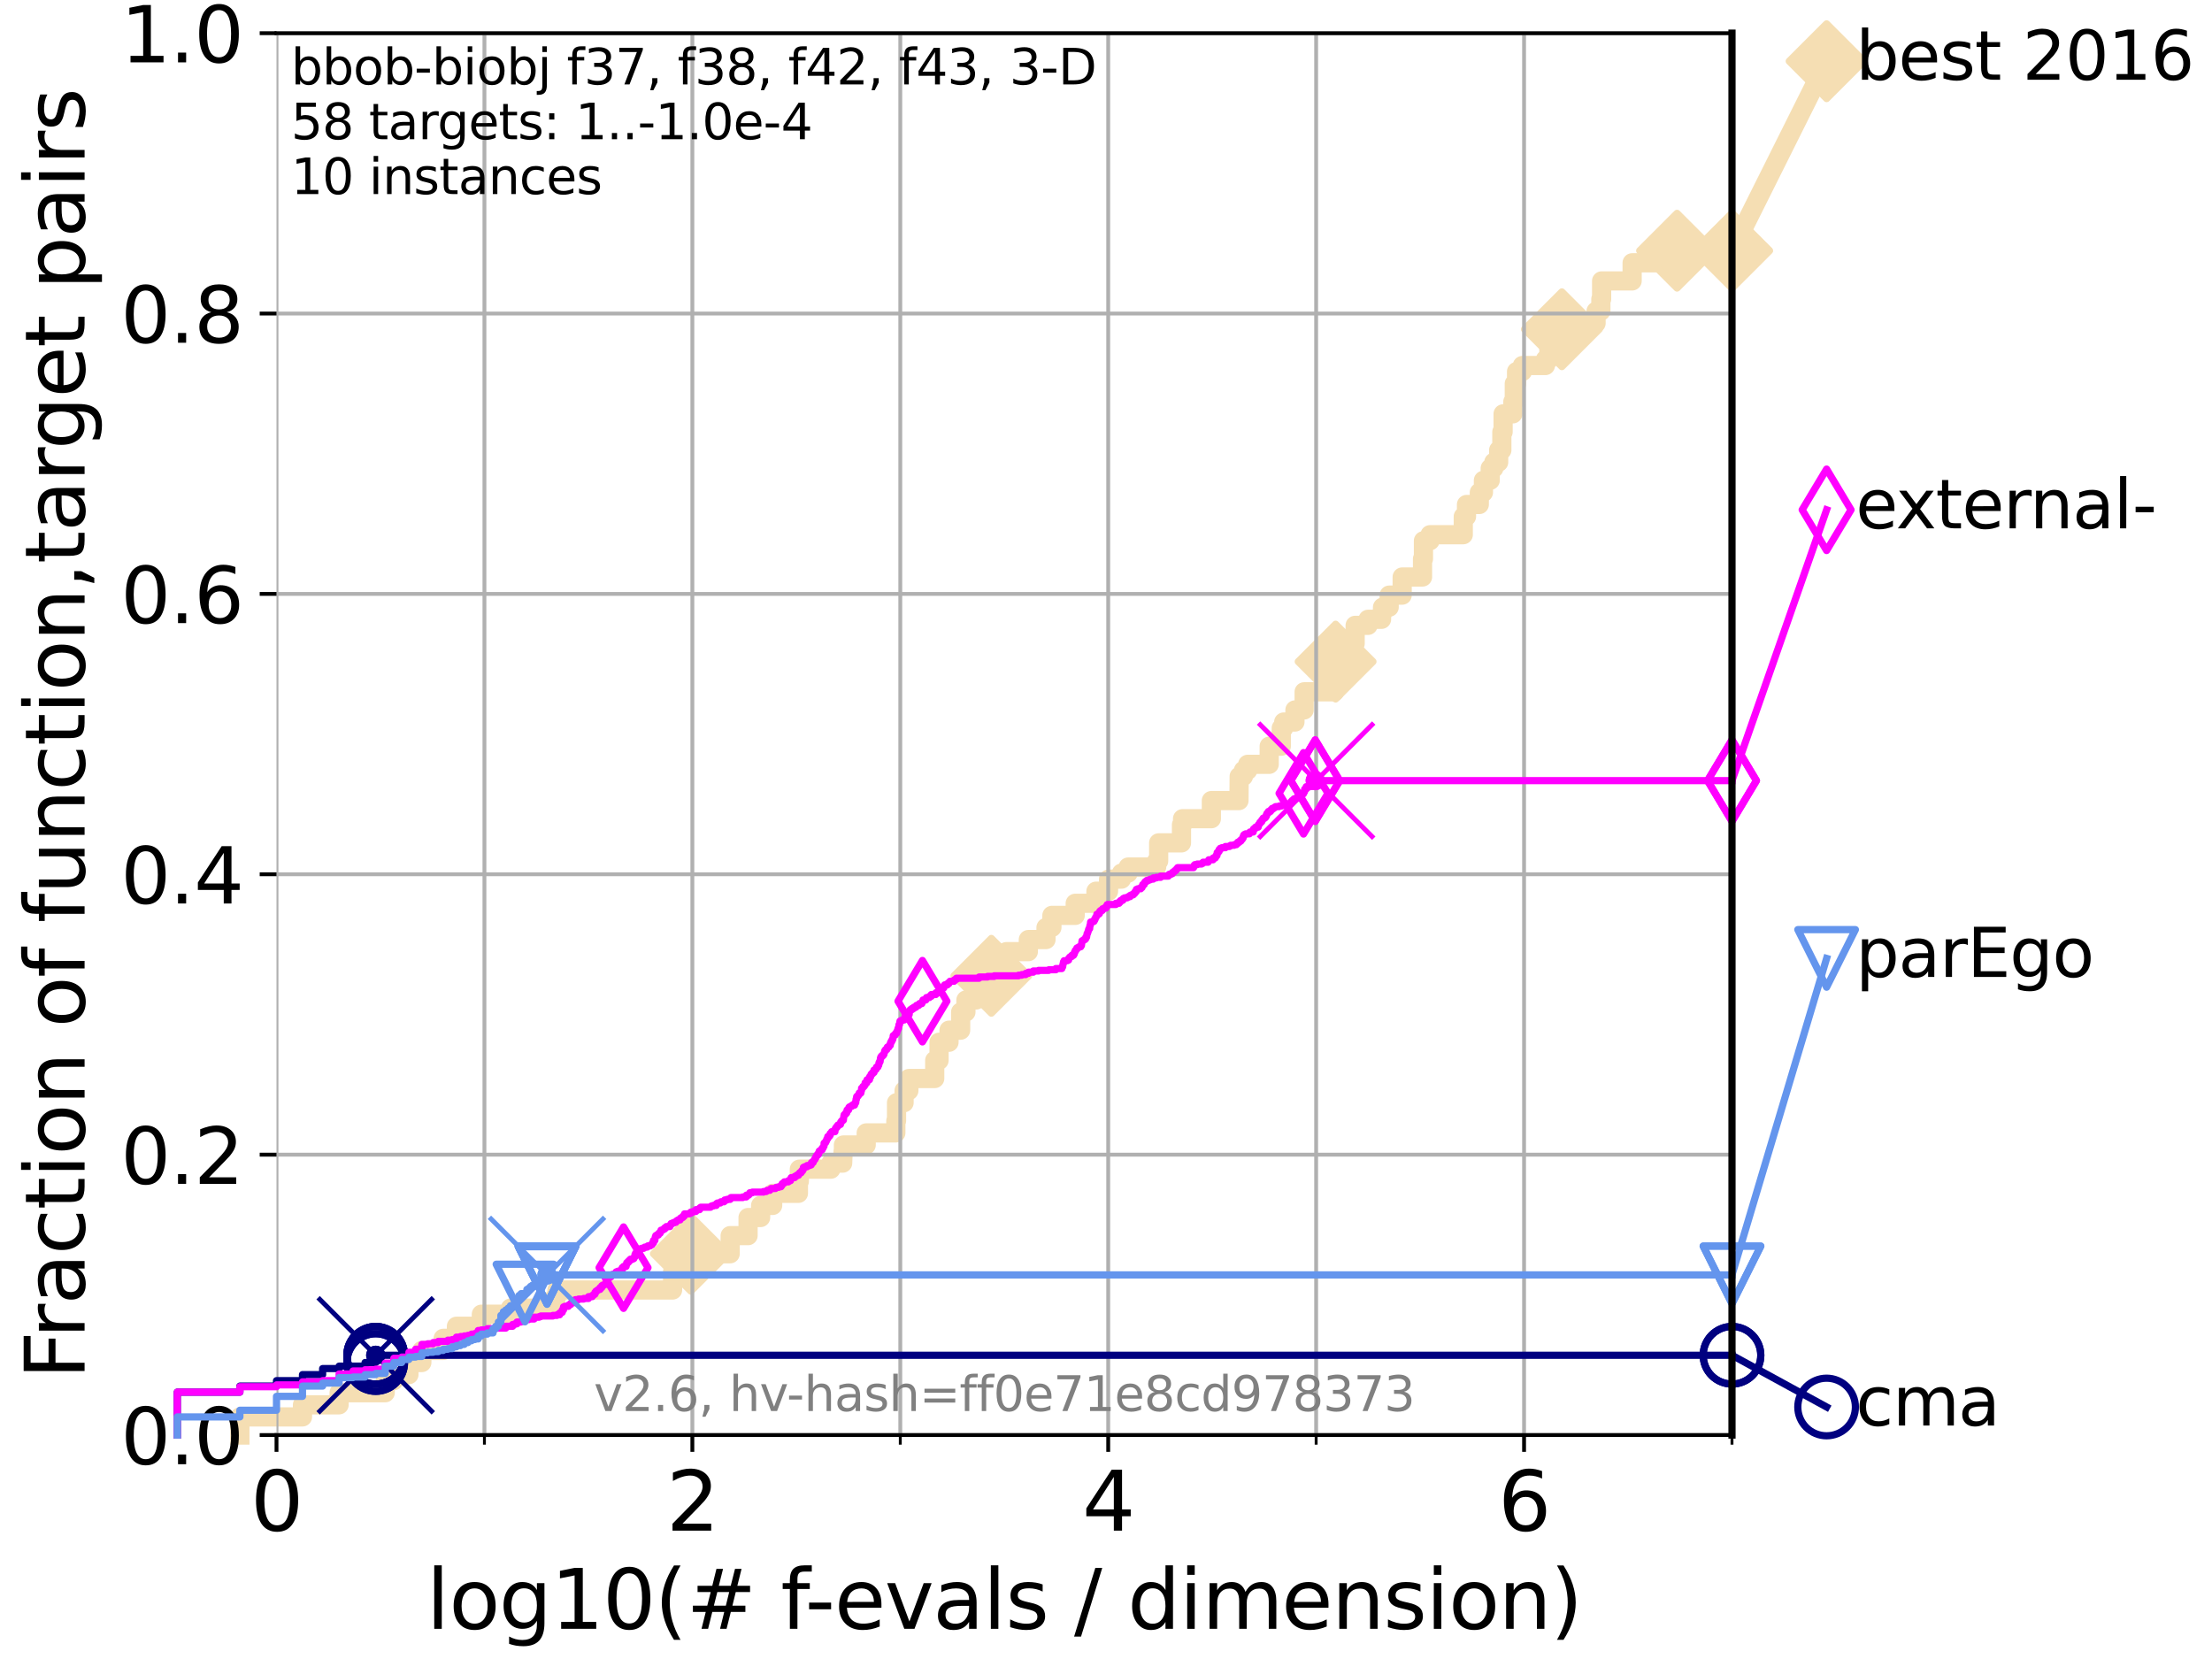 <?xml version="1.0" encoding="utf-8" standalone="no"?>
<!DOCTYPE svg PUBLIC "-//W3C//DTD SVG 1.1//EN"
  "http://www.w3.org/Graphics/SVG/1.1/DTD/svg11.dtd">
<svg xmlns:xlink="http://www.w3.org/1999/xlink" width="460.8pt" height="345.6pt" viewBox="0 0 460.8 345.6" xmlns="http://www.w3.org/2000/svg" version="1.1">
 <defs>
  <style type="text/css">*{stroke-linejoin: round; stroke-linecap: butt}</style>
 </defs>
 <g id="figure_1">
  <g id="patch_1">
   <path d="M 0 345.6 
L 460.8 345.6 
L 460.8 0 
L 0 0 
z
" style="fill: #ffffff"/>
  </g>
  <g id="axes_1">
   <g id="patch_2">
    <path d="M 57.6 298.944 
L 360.806 298.944 
L 360.806 6.912 
L 57.6 6.912 
z
" style="fill: #ffffff"/>
   </g>
   <g id="line2d_1">
    <path d="M 49.973 298.944 
L 49.973 295.168 
L 63.012 295.168 
L 63.012 292.65 
L 70.639 292.65 
L 70.639 290.133 
L 80.249 290.133 
L 80.249 287.615 
L 82.042 287.615 
L 82.042 286.356 
L 85.184 286.356 
L 85.184 283.839 
L 87.876 283.839 
L 87.876 281.321 
L 92.323 281.321 
L 92.323 278.804 
L 95.081 278.804 
L 95.081 276.286 
L 100.277 276.286 
L 100.277 273.769 
L 106.327 273.769 
L 106.327 272.51 
L 113.954 272.51 
L 113.954 271.251 
L 115.747 271.251 
L 115.747 269.993 
L 116.03 269.993 
L 116.03 268.734 
L 140.111 268.734 
L 140.111 264.958 
L 143.914 264.958 
L 143.914 261.181 
L 152.107 261.181 
L 152.107 257.405 
L 155.837 257.405 
L 155.837 253.629 
L 158.454 253.629 
L 158.454 251.111 
L 160.959 251.111 
L 160.959 248.594 
L 166.325 248.594 
L 166.325 246.076 
L 166.518 246.076 
L 166.518 243.559 
L 173.087 243.559 
L 173.087 242.3 
L 175.543 242.3 
L 175.638 239.782 
L 175.697 239.782 
L 175.697 238.524 
L 180.447 238.524 
L 180.447 236.006 
L 186.62 236.006 
L 186.62 233.489 
L 186.765 233.489 
L 186.765 229.712 
L 188.338 229.712 
L 188.338 227.195 
L 189.333 227.195 
L 189.333 224.677 
L 194.72 224.677 
L 194.72 220.901 
L 195.619 220.901 
L 195.619 217.125 
L 197.696 217.125 
L 197.696 214.607 
L 200.118 214.607 
L 200.118 210.831 
L 201.22 210.831 
L 201.22 208.313 
L 203.35 208.313 
L 203.35 205.796 
L 206.507 205.796 
L 206.518 200.761 
L 209.65 200.761 
L 209.65 198.243 
L 214.223 198.243 
L 214.223 195.726 
L 217.903 195.726 
L 217.903 193.208 
L 219.131 193.208 
L 219.131 190.691 
L 223.987 190.691 
L 223.987 188.173 
L 228.307 188.173 
L 228.307 185.656 
L 230.93 185.656 
L 230.93 183.138 
L 233.624 183.138 
L 233.624 181.879 
L 235.019 181.879 
L 235.019 180.621 
L 240.952 180.621 
L 240.952 179.362 
L 241.37 179.362 
L 241.37 175.586 
L 246.125 175.586 
L 246.125 171.809 
L 246.347 171.809 
L 246.347 170.551 
L 252.349 170.551 
L 252.349 166.774 
L 258.1 166.774 
L 258.141 161.739 
L 259.031 161.739 
L 259.031 160.481 
L 259.917 160.481 
L 259.917 159.222 
L 264.398 159.222 
L 264.398 155.446 
L 266.912 155.446 
L 266.912 151.669 
L 267.42 151.669 
L 267.42 150.41 
L 269.76 150.41 
L 269.76 147.893 
L 271.678 147.893 
L 271.678 144.117 
L 278.022 144.117 
L 278.022 141.599 
L 278.224 141.599 
L 278.23 137.823 
L 281.773 137.823 
L 281.773 134.047 
L 282.302 134.047 
L 282.302 130.27 
L 284.989 130.27 
L 284.989 129.012 
L 287.802 129.012 
L 287.802 127.753 
L 288.005 127.753 
L 288.005 126.494 
L 289.388 126.494 
L 289.388 123.977 
L 292.099 123.977 
L 292.099 120.2 
L 296.336 120.2 
L 296.336 116.424 
L 296.53 116.424 
L 296.53 112.648 
L 297.904 112.648 
L 297.904 111.389 
L 304.826 111.389 
L 304.826 107.613 
L 305.499 107.613 
L 305.499 105.095 
L 308.164 105.095 
L 308.172 102.578 
L 309.024 102.578 
L 309.024 100.06 
L 310.441 100.06 
L 310.441 97.543 
L 311.192 97.543 
L 311.192 96.284 
L 312.2 96.284 
L 312.2 93.766 
L 312.863 93.766 
L 312.863 89.99 
L 313.124 89.99 
L 313.124 86.214 
L 315.155 86.214 
L 315.155 83.696 
L 315.455 83.696 
L 315.455 79.92 
L 315.927 79.92 
L 315.927 77.402 
L 317.136 77.402 
L 317.136 76.144 
L 321.936 76.144 
L 321.936 74.885 
L 322.656 74.885 
L 322.656 72.367 
L 325.366 72.367 
L 325.366 68.591 
L 327.952 68.591 
L 327.952 67.332 
L 332.492 67.332 
L 332.492 64.815 
L 333.489 64.815 
L 333.489 62.297 
L 333.647 62.297 
L 333.647 58.521 
L 340.003 58.521 
L 340.003 54.745 
L 349.36 54.745 
L 349.36 52.227 
L 360.806 52.227 
L 360.806 52.227 
" style="fill: none; stroke: #f5deb3; stroke-width: 4; stroke-linecap: square"/>
   </g>
   <g id="line2d_2">
    <defs>
     <path id="mbfd4550c6c" d="M 0 7.778 
L 7.778 0 
L 0 -7.778 
L -7.778 0 
z
" style="stroke: #f5deb3; stroke-width: 1.5; stroke-linejoin: miter"/>
    </defs>
    <g>
     <use xlink:href="#mbfd4550c6c" x="143.914" y="261.181" style="fill: #f5deb3; stroke: #f5deb3; stroke-width: 1.5; stroke-linejoin: miter"/>
     <use xlink:href="#mbfd4550c6c" x="206.518" y="203.278" style="fill: #f5deb3; stroke: #f5deb3; stroke-width: 1.5; stroke-linejoin: miter"/>
     <use xlink:href="#mbfd4550c6c" x="278.23" y="137.823" style="fill: #f5deb3; stroke: #f5deb3; stroke-width: 1.5; stroke-linejoin: miter"/>
     <use xlink:href="#mbfd4550c6c" x="325.366" y="68.591" style="fill: #f5deb3; stroke: #f5deb3; stroke-width: 1.5; stroke-linejoin: miter"/>
     <use xlink:href="#mbfd4550c6c" x="349.36" y="52.227" style="fill: #f5deb3; stroke: #f5deb3; stroke-width: 1.5; stroke-linejoin: miter"/>
     <use xlink:href="#mbfd4550c6c" x="360.806" y="52.227" style="fill: #f5deb3; stroke: #f5deb3; stroke-width: 1.5; stroke-linejoin: miter"/>
    </g>
   </g>
   <g id="line2d_3">
    <path style="fill: none; stroke: #f5deb3; stroke-width: 4; stroke-linecap: square"/>
    <g/>
   </g>
   <g id="line2d_4">
    <path d="M 360.806 52.227 
L 380.515 12.753 
" style="fill: none; stroke: #f5deb3; stroke-width: 4; stroke-linecap: square"/>
    <g>
     <use xlink:href="#mbfd4550c6c" x="360.806" y="52.227" style="fill: #f5deb3; stroke: #f5deb3; stroke-width: 1.5; stroke-linejoin: miter"/>
     <use xlink:href="#mbfd4550c6c" x="380.515" y="12.753" style="fill: #f5deb3; stroke: #f5deb3; stroke-width: 1.5; stroke-linejoin: miter"/>
    </g>
   </g>
   <g id="matplotlib.axis_1">
    <g id="xtick_1">
     <g id="line2d_5">
      <path d="M 57.6 298.944 
L 57.6 6.912 
" clip-path="url(#pd9e5148265)" style="fill: none; stroke: #b0b0b0; stroke-width: 0.8; stroke-linecap: square"/>
     </g>
     <g id="line2d_6">
      <defs>
       <path id="m81d4282722" d="M 0 0 
L 0 3.5 
" style="stroke: #000000; stroke-width: 0.8"/>
      </defs>
      <g>
       <use xlink:href="#m81d4282722" x="57.6" y="298.944" style="stroke: #000000; stroke-width: 0.8"/>
      </g>
     </g>
     <g id="text_1">
      <!-- 0 -->
      <g transform="translate(52.192 318.861)scale(0.17 -0.17)">
       <defs>
        <path id="DejaVuSans-30" d="M 2034 4250 
Q 1547 4250 1301 3770 
Q 1056 3291 1056 2328 
Q 1056 1369 1301 889 
Q 1547 409 2034 409 
Q 2525 409 2770 889 
Q 3016 1369 3016 2328 
Q 3016 3291 2770 3770 
Q 2525 4250 2034 4250 
z
M 2034 4750 
Q 2819 4750 3233 4129 
Q 3647 3509 3647 2328 
Q 3647 1150 3233 529 
Q 2819 -91 2034 -91 
Q 1250 -91 836 529 
Q 422 1150 422 2328 
Q 422 3509 836 4129 
Q 1250 4750 2034 4750 
z
" transform="scale(0.016)"/>
       </defs>
       <use xlink:href="#DejaVuSans-30"/>
      </g>
     </g>
    </g>
    <g id="xtick_2">
     <g id="line2d_7">
      <path d="M 144.23 298.944 
L 144.23 6.912 
" clip-path="url(#pd9e5148265)" style="fill: none; stroke: #b0b0b0; stroke-width: 0.8; stroke-linecap: square"/>
     </g>
     <g id="line2d_8">
      <g>
       <use xlink:href="#m81d4282722" x="144.23" y="298.944" style="stroke: #000000; stroke-width: 0.8"/>
      </g>
     </g>
     <g id="text_2">
      <!-- 2 -->
      <g transform="translate(138.822 318.861)scale(0.17 -0.17)">
       <defs>
        <path id="DejaVuSans-32" d="M 1228 531 
L 3431 531 
L 3431 0 
L 469 0 
L 469 531 
Q 828 903 1448 1529 
Q 2069 2156 2228 2338 
Q 2531 2678 2651 2914 
Q 2772 3150 2772 3378 
Q 2772 3750 2511 3984 
Q 2250 4219 1831 4219 
Q 1534 4219 1204 4116 
Q 875 4013 500 3803 
L 500 4441 
Q 881 4594 1212 4672 
Q 1544 4750 1819 4750 
Q 2544 4750 2975 4387 
Q 3406 4025 3406 3419 
Q 3406 3131 3298 2873 
Q 3191 2616 2906 2266 
Q 2828 2175 2409 1742 
Q 1991 1309 1228 531 
z
" transform="scale(0.016)"/>
       </defs>
       <use xlink:href="#DejaVuSans-32"/>
      </g>
     </g>
    </g>
    <g id="xtick_3">
     <g id="line2d_9">
      <path d="M 230.861 298.944 
L 230.861 6.912 
" clip-path="url(#pd9e5148265)" style="fill: none; stroke: #b0b0b0; stroke-width: 0.8; stroke-linecap: square"/>
     </g>
     <g id="line2d_10">
      <g>
       <use xlink:href="#m81d4282722" x="230.861" y="298.944" style="stroke: #000000; stroke-width: 0.8"/>
      </g>
     </g>
     <g id="text_3">
      <!-- 4 -->
      <g transform="translate(225.453 318.861)scale(0.17 -0.17)">
       <defs>
        <path id="DejaVuSans-34" d="M 2419 4116 
L 825 1625 
L 2419 1625 
L 2419 4116 
z
M 2253 4666 
L 3047 4666 
L 3047 1625 
L 3713 1625 
L 3713 1100 
L 3047 1100 
L 3047 0 
L 2419 0 
L 2419 1100 
L 313 1100 
L 313 1709 
L 2253 4666 
z
" transform="scale(0.016)"/>
       </defs>
       <use xlink:href="#DejaVuSans-34"/>
      </g>
     </g>
    </g>
    <g id="xtick_4">
     <g id="line2d_11">
      <path d="M 317.491 298.944 
L 317.491 6.912 
" clip-path="url(#pd9e5148265)" style="fill: none; stroke: #b0b0b0; stroke-width: 0.8; stroke-linecap: square"/>
     </g>
     <g id="line2d_12">
      <g>
       <use xlink:href="#m81d4282722" x="317.491" y="298.944" style="stroke: #000000; stroke-width: 0.8"/>
      </g>
     </g>
     <g id="text_4">
      <!-- 6 -->
      <g transform="translate(312.083 318.861)scale(0.17 -0.17)">
       <defs>
        <path id="DejaVuSans-36" d="M 2113 2584 
Q 1688 2584 1439 2293 
Q 1191 2003 1191 1497 
Q 1191 994 1439 701 
Q 1688 409 2113 409 
Q 2538 409 2786 701 
Q 3034 994 3034 1497 
Q 3034 2003 2786 2293 
Q 2538 2584 2113 2584 
z
M 3366 4563 
L 3366 3988 
Q 3128 4100 2886 4159 
Q 2644 4219 2406 4219 
Q 1781 4219 1451 3797 
Q 1122 3375 1075 2522 
Q 1259 2794 1537 2939 
Q 1816 3084 2150 3084 
Q 2853 3084 3261 2657 
Q 3669 2231 3669 1497 
Q 3669 778 3244 343 
Q 2819 -91 2113 -91 
Q 1303 -91 875 529 
Q 447 1150 447 2328 
Q 447 3434 972 4092 
Q 1497 4750 2381 4750 
Q 2619 4750 2861 4703 
Q 3103 4656 3366 4563 
z
" transform="scale(0.016)"/>
       </defs>
       <use xlink:href="#DejaVuSans-36"/>
      </g>
     </g>
    </g>
    <g id="xtick_5">
     <g id="line2d_13">
      <path d="M 100.915 298.944 
L 100.915 6.912 
" clip-path="url(#pd9e5148265)" style="fill: none; stroke: #b0b0b0; stroke-width: 0.8; stroke-linecap: square"/>
     </g>
     <g id="line2d_14">
      <defs>
       <path id="mb9211598e8" d="M 0 0 
L 0 2 
" style="stroke: #000000; stroke-width: 0.6"/>
      </defs>
      <g>
       <use xlink:href="#mb9211598e8" x="100.915" y="298.944" style="stroke: #000000; stroke-width: 0.6"/>
      </g>
     </g>
    </g>
    <g id="xtick_6">
     <g id="line2d_15">
      <path d="M 187.546 298.944 
L 187.546 6.912 
" clip-path="url(#pd9e5148265)" style="fill: none; stroke: #b0b0b0; stroke-width: 0.8; stroke-linecap: square"/>
     </g>
     <g id="line2d_16">
      <g>
       <use xlink:href="#mb9211598e8" x="187.546" y="298.944" style="stroke: #000000; stroke-width: 0.6"/>
      </g>
     </g>
    </g>
    <g id="xtick_7">
     <g id="line2d_17">
      <path d="M 274.176 298.944 
L 274.176 6.912 
" clip-path="url(#pd9e5148265)" style="fill: none; stroke: #b0b0b0; stroke-width: 0.8; stroke-linecap: square"/>
     </g>
     <g id="line2d_18">
      <g>
       <use xlink:href="#mb9211598e8" x="274.176" y="298.944" style="stroke: #000000; stroke-width: 0.6"/>
      </g>
     </g>
    </g>
    <g id="xtick_8">
     <g id="line2d_19">
      <path d="M 360.806 298.944 
L 360.806 6.912 
" clip-path="url(#pd9e5148265)" style="fill: none; stroke: #b0b0b0; stroke-width: 0.8; stroke-linecap: square"/>
     </g>
     <g id="line2d_20">
      <g>
       <use xlink:href="#mb9211598e8" x="360.806" y="298.944" style="stroke: #000000; stroke-width: 0.6"/>
      </g>
     </g>
    </g>
    <g id="text_5">
     <!-- log10(# f-evals / dimension) -->
     <g transform="translate(88.823 339.314)scale(0.17 -0.17)">
      <defs>
       <path id="DejaVuSans-6c" d="M 603 4863 
L 1178 4863 
L 1178 0 
L 603 0 
L 603 4863 
z
" transform="scale(0.016)"/>
       <path id="DejaVuSans-6f" d="M 1959 3097 
Q 1497 3097 1228 2736 
Q 959 2375 959 1747 
Q 959 1119 1226 758 
Q 1494 397 1959 397 
Q 2419 397 2687 759 
Q 2956 1122 2956 1747 
Q 2956 2369 2687 2733 
Q 2419 3097 1959 3097 
z
M 1959 3584 
Q 2709 3584 3137 3096 
Q 3566 2609 3566 1747 
Q 3566 888 3137 398 
Q 2709 -91 1959 -91 
Q 1206 -91 779 398 
Q 353 888 353 1747 
Q 353 2609 779 3096 
Q 1206 3584 1959 3584 
z
" transform="scale(0.016)"/>
       <path id="DejaVuSans-67" d="M 2906 1791 
Q 2906 2416 2648 2759 
Q 2391 3103 1925 3103 
Q 1463 3103 1205 2759 
Q 947 2416 947 1791 
Q 947 1169 1205 825 
Q 1463 481 1925 481 
Q 2391 481 2648 825 
Q 2906 1169 2906 1791 
z
M 3481 434 
Q 3481 -459 3084 -895 
Q 2688 -1331 1869 -1331 
Q 1566 -1331 1297 -1286 
Q 1028 -1241 775 -1147 
L 775 -588 
Q 1028 -725 1275 -790 
Q 1522 -856 1778 -856 
Q 2344 -856 2625 -561 
Q 2906 -266 2906 331 
L 2906 616 
Q 2728 306 2450 153 
Q 2172 0 1784 0 
Q 1141 0 747 490 
Q 353 981 353 1791 
Q 353 2603 747 3093 
Q 1141 3584 1784 3584 
Q 2172 3584 2450 3431 
Q 2728 3278 2906 2969 
L 2906 3500 
L 3481 3500 
L 3481 434 
z
" transform="scale(0.016)"/>
       <path id="DejaVuSans-31" d="M 794 531 
L 1825 531 
L 1825 4091 
L 703 3866 
L 703 4441 
L 1819 4666 
L 2450 4666 
L 2450 531 
L 3481 531 
L 3481 0 
L 794 0 
L 794 531 
z
" transform="scale(0.016)"/>
       <path id="DejaVuSans-28" d="M 1984 4856 
Q 1566 4138 1362 3434 
Q 1159 2731 1159 2009 
Q 1159 1288 1364 580 
Q 1569 -128 1984 -844 
L 1484 -844 
Q 1016 -109 783 600 
Q 550 1309 550 2009 
Q 550 2706 781 3412 
Q 1013 4119 1484 4856 
L 1984 4856 
z
" transform="scale(0.016)"/>
       <path id="DejaVuSans-23" d="M 3272 2816 
L 2363 2816 
L 2100 1772 
L 3016 1772 
L 3272 2816 
z
M 2803 4594 
L 2478 3297 
L 3391 3297 
L 3719 4594 
L 4219 4594 
L 3897 3297 
L 4872 3297 
L 4872 2816 
L 3775 2816 
L 3519 1772 
L 4513 1772 
L 4513 1294 
L 3397 1294 
L 3072 0 
L 2572 0 
L 2894 1294 
L 1978 1294 
L 1656 0 
L 1153 0 
L 1478 1294 
L 494 1294 
L 494 1772 
L 1594 1772 
L 1856 2816 
L 850 2816 
L 850 3297 
L 1978 3297 
L 2297 4594 
L 2803 4594 
z
" transform="scale(0.016)"/>
       <path id="DejaVuSans-20" transform="scale(0.016)"/>
       <path id="DejaVuSans-66" d="M 2375 4863 
L 2375 4384 
L 1825 4384 
Q 1516 4384 1395 4259 
Q 1275 4134 1275 3809 
L 1275 3500 
L 2222 3500 
L 2222 3053 
L 1275 3053 
L 1275 0 
L 697 0 
L 697 3053 
L 147 3053 
L 147 3500 
L 697 3500 
L 697 3744 
Q 697 4328 969 4595 
Q 1241 4863 1831 4863 
L 2375 4863 
z
" transform="scale(0.016)"/>
       <path id="DejaVuSans-2d" d="M 313 2009 
L 1997 2009 
L 1997 1497 
L 313 1497 
L 313 2009 
z
" transform="scale(0.016)"/>
       <path id="DejaVuSans-65" d="M 3597 1894 
L 3597 1613 
L 953 1613 
Q 991 1019 1311 708 
Q 1631 397 2203 397 
Q 2534 397 2845 478 
Q 3156 559 3463 722 
L 3463 178 
Q 3153 47 2828 -22 
Q 2503 -91 2169 -91 
Q 1331 -91 842 396 
Q 353 884 353 1716 
Q 353 2575 817 3079 
Q 1281 3584 2069 3584 
Q 2775 3584 3186 3129 
Q 3597 2675 3597 1894 
z
M 3022 2063 
Q 3016 2534 2758 2815 
Q 2500 3097 2075 3097 
Q 1594 3097 1305 2825 
Q 1016 2553 972 2059 
L 3022 2063 
z
" transform="scale(0.016)"/>
       <path id="DejaVuSans-76" d="M 191 3500 
L 800 3500 
L 1894 563 
L 2988 3500 
L 3597 3500 
L 2284 0 
L 1503 0 
L 191 3500 
z
" transform="scale(0.016)"/>
       <path id="DejaVuSans-61" d="M 2194 1759 
Q 1497 1759 1228 1600 
Q 959 1441 959 1056 
Q 959 750 1161 570 
Q 1363 391 1709 391 
Q 2188 391 2477 730 
Q 2766 1069 2766 1631 
L 2766 1759 
L 2194 1759 
z
M 3341 1997 
L 3341 0 
L 2766 0 
L 2766 531 
Q 2569 213 2275 61 
Q 1981 -91 1556 -91 
Q 1019 -91 701 211 
Q 384 513 384 1019 
Q 384 1609 779 1909 
Q 1175 2209 1959 2209 
L 2766 2209 
L 2766 2266 
Q 2766 2663 2505 2880 
Q 2244 3097 1772 3097 
Q 1472 3097 1187 3025 
Q 903 2953 641 2809 
L 641 3341 
Q 956 3463 1253 3523 
Q 1550 3584 1831 3584 
Q 2591 3584 2966 3190 
Q 3341 2797 3341 1997 
z
" transform="scale(0.016)"/>
       <path id="DejaVuSans-73" d="M 2834 3397 
L 2834 2853 
Q 2591 2978 2328 3040 
Q 2066 3103 1784 3103 
Q 1356 3103 1142 2972 
Q 928 2841 928 2578 
Q 928 2378 1081 2264 
Q 1234 2150 1697 2047 
L 1894 2003 
Q 2506 1872 2764 1633 
Q 3022 1394 3022 966 
Q 3022 478 2636 193 
Q 2250 -91 1575 -91 
Q 1294 -91 989 -36 
Q 684 19 347 128 
L 347 722 
Q 666 556 975 473 
Q 1284 391 1588 391 
Q 1994 391 2212 530 
Q 2431 669 2431 922 
Q 2431 1156 2273 1281 
Q 2116 1406 1581 1522 
L 1381 1569 
Q 847 1681 609 1914 
Q 372 2147 372 2553 
Q 372 3047 722 3315 
Q 1072 3584 1716 3584 
Q 2034 3584 2315 3537 
Q 2597 3491 2834 3397 
z
" transform="scale(0.016)"/>
       <path id="DejaVuSans-2f" d="M 1625 4666 
L 2156 4666 
L 531 -594 
L 0 -594 
L 1625 4666 
z
" transform="scale(0.016)"/>
       <path id="DejaVuSans-64" d="M 2906 2969 
L 2906 4863 
L 3481 4863 
L 3481 0 
L 2906 0 
L 2906 525 
Q 2725 213 2448 61 
Q 2172 -91 1784 -91 
Q 1150 -91 751 415 
Q 353 922 353 1747 
Q 353 2572 751 3078 
Q 1150 3584 1784 3584 
Q 2172 3584 2448 3432 
Q 2725 3281 2906 2969 
z
M 947 1747 
Q 947 1113 1208 752 
Q 1469 391 1925 391 
Q 2381 391 2643 752 
Q 2906 1113 2906 1747 
Q 2906 2381 2643 2742 
Q 2381 3103 1925 3103 
Q 1469 3103 1208 2742 
Q 947 2381 947 1747 
z
" transform="scale(0.016)"/>
       <path id="DejaVuSans-69" d="M 603 3500 
L 1178 3500 
L 1178 0 
L 603 0 
L 603 3500 
z
M 603 4863 
L 1178 4863 
L 1178 4134 
L 603 4134 
L 603 4863 
z
" transform="scale(0.016)"/>
       <path id="DejaVuSans-6d" d="M 3328 2828 
Q 3544 3216 3844 3400 
Q 4144 3584 4550 3584 
Q 5097 3584 5394 3201 
Q 5691 2819 5691 2113 
L 5691 0 
L 5113 0 
L 5113 2094 
Q 5113 2597 4934 2840 
Q 4756 3084 4391 3084 
Q 3944 3084 3684 2787 
Q 3425 2491 3425 1978 
L 3425 0 
L 2847 0 
L 2847 2094 
Q 2847 2600 2669 2842 
Q 2491 3084 2119 3084 
Q 1678 3084 1418 2786 
Q 1159 2488 1159 1978 
L 1159 0 
L 581 0 
L 581 3500 
L 1159 3500 
L 1159 2956 
Q 1356 3278 1631 3431 
Q 1906 3584 2284 3584 
Q 2666 3584 2933 3390 
Q 3200 3197 3328 2828 
z
" transform="scale(0.016)"/>
       <path id="DejaVuSans-6e" d="M 3513 2113 
L 3513 0 
L 2938 0 
L 2938 2094 
Q 2938 2591 2744 2837 
Q 2550 3084 2163 3084 
Q 1697 3084 1428 2787 
Q 1159 2491 1159 1978 
L 1159 0 
L 581 0 
L 581 3500 
L 1159 3500 
L 1159 2956 
Q 1366 3272 1645 3428 
Q 1925 3584 2291 3584 
Q 2894 3584 3203 3211 
Q 3513 2838 3513 2113 
z
" transform="scale(0.016)"/>
       <path id="DejaVuSans-29" d="M 513 4856 
L 1013 4856 
Q 1481 4119 1714 3412 
Q 1947 2706 1947 2009 
Q 1947 1309 1714 600 
Q 1481 -109 1013 -844 
L 513 -844 
Q 928 -128 1133 580 
Q 1338 1288 1338 2009 
Q 1338 2731 1133 3434 
Q 928 4138 513 4856 
z
" transform="scale(0.016)"/>
      </defs>
      <use xlink:href="#DejaVuSans-6c"/>
      <use xlink:href="#DejaVuSans-6f" x="27.783"/>
      <use xlink:href="#DejaVuSans-67" x="88.965"/>
      <use xlink:href="#DejaVuSans-31" x="152.441"/>
      <use xlink:href="#DejaVuSans-30" x="216.064"/>
      <use xlink:href="#DejaVuSans-28" x="279.688"/>
      <use xlink:href="#DejaVuSans-23" x="318.701"/>
      <use xlink:href="#DejaVuSans-20" x="402.49"/>
      <use xlink:href="#DejaVuSans-66" x="434.277"/>
      <use xlink:href="#DejaVuSans-2d" x="463.982"/>
      <use xlink:href="#DejaVuSans-65" x="500.066"/>
      <use xlink:href="#DejaVuSans-76" x="561.59"/>
      <use xlink:href="#DejaVuSans-61" x="620.77"/>
      <use xlink:href="#DejaVuSans-6c" x="682.049"/>
      <use xlink:href="#DejaVuSans-73" x="709.832"/>
      <use xlink:href="#DejaVuSans-20" x="761.932"/>
      <use xlink:href="#DejaVuSans-2f" x="793.719"/>
      <use xlink:href="#DejaVuSans-20" x="827.41"/>
      <use xlink:href="#DejaVuSans-64" x="859.197"/>
      <use xlink:href="#DejaVuSans-69" x="922.674"/>
      <use xlink:href="#DejaVuSans-6d" x="950.457"/>
      <use xlink:href="#DejaVuSans-65" x="1047.869"/>
      <use xlink:href="#DejaVuSans-6e" x="1109.393"/>
      <use xlink:href="#DejaVuSans-73" x="1172.771"/>
      <use xlink:href="#DejaVuSans-69" x="1224.871"/>
      <use xlink:href="#DejaVuSans-6f" x="1252.654"/>
      <use xlink:href="#DejaVuSans-6e" x="1313.836"/>
      <use xlink:href="#DejaVuSans-29" x="1377.215"/>
     </g>
    </g>
   </g>
   <g id="matplotlib.axis_2">
    <g id="ytick_1">
     <g id="line2d_21">
      <path d="M 57.6 298.944 
L 360.806 298.944 
" clip-path="url(#pd9e5148265)" style="fill: none; stroke: #b0b0b0; stroke-width: 0.8; stroke-linecap: square"/>
     </g>
     <g id="line2d_22">
      <defs>
       <path id="m88eed80fe9" d="M 0 0 
L -3.5 0 
" style="stroke: #000000; stroke-width: 0.8"/>
      </defs>
      <g>
       <use xlink:href="#m88eed80fe9" x="57.6" y="298.944" style="stroke: #000000; stroke-width: 0.8"/>
      </g>
     </g>
     <g id="text_6">
      <!-- 0.0 -->
      <g transform="translate(25.155 305.023)scale(0.16 -0.16)">
       <defs>
        <path id="DejaVuSans-2e" d="M 684 794 
L 1344 794 
L 1344 0 
L 684 0 
L 684 794 
z
" transform="scale(0.016)"/>
       </defs>
       <use xlink:href="#DejaVuSans-30"/>
       <use xlink:href="#DejaVuSans-2e" x="63.623"/>
       <use xlink:href="#DejaVuSans-30" x="95.41"/>
      </g>
     </g>
    </g>
    <g id="ytick_2">
     <g id="line2d_23">
      <path d="M 57.6 240.538 
L 360.806 240.538 
" clip-path="url(#pd9e5148265)" style="fill: none; stroke: #b0b0b0; stroke-width: 0.8; stroke-linecap: square"/>
     </g>
     <g id="line2d_24">
      <g>
       <use xlink:href="#m88eed80fe9" x="57.6" y="240.538" style="stroke: #000000; stroke-width: 0.8"/>
      </g>
     </g>
     <g id="text_7">
      <!-- 0.2 -->
      <g transform="translate(25.155 246.616)scale(0.16 -0.16)">
       <use xlink:href="#DejaVuSans-30"/>
       <use xlink:href="#DejaVuSans-2e" x="63.623"/>
       <use xlink:href="#DejaVuSans-32" x="95.41"/>
      </g>
     </g>
    </g>
    <g id="ytick_3">
     <g id="line2d_25">
      <path d="M 57.6 182.131 
L 360.806 182.131 
" clip-path="url(#pd9e5148265)" style="fill: none; stroke: #b0b0b0; stroke-width: 0.8; stroke-linecap: square"/>
     </g>
     <g id="line2d_26">
      <g>
       <use xlink:href="#m88eed80fe9" x="57.6" y="182.131" style="stroke: #000000; stroke-width: 0.8"/>
      </g>
     </g>
     <g id="text_8">
      <!-- 0.4 -->
      <g transform="translate(25.155 188.21)scale(0.16 -0.16)">
       <use xlink:href="#DejaVuSans-30"/>
       <use xlink:href="#DejaVuSans-2e" x="63.623"/>
       <use xlink:href="#DejaVuSans-34" x="95.41"/>
      </g>
     </g>
    </g>
    <g id="ytick_4">
     <g id="line2d_27">
      <path d="M 57.6 123.725 
L 360.806 123.725 
" clip-path="url(#pd9e5148265)" style="fill: none; stroke: #b0b0b0; stroke-width: 0.8; stroke-linecap: square"/>
     </g>
     <g id="line2d_28">
      <g>
       <use xlink:href="#m88eed80fe9" x="57.6" y="123.725" style="stroke: #000000; stroke-width: 0.8"/>
      </g>
     </g>
     <g id="text_9">
      <!-- 0.6 -->
      <g transform="translate(25.155 129.804)scale(0.16 -0.16)">
       <use xlink:href="#DejaVuSans-30"/>
       <use xlink:href="#DejaVuSans-2e" x="63.623"/>
       <use xlink:href="#DejaVuSans-36" x="95.41"/>
      </g>
     </g>
    </g>
    <g id="ytick_5">
     <g id="line2d_29">
      <path d="M 57.6 65.318 
L 360.806 65.318 
" clip-path="url(#pd9e5148265)" style="fill: none; stroke: #b0b0b0; stroke-width: 0.8; stroke-linecap: square"/>
     </g>
     <g id="line2d_30">
      <g>
       <use xlink:href="#m88eed80fe9" x="57.6" y="65.318" style="stroke: #000000; stroke-width: 0.8"/>
      </g>
     </g>
     <g id="text_10">
      <!-- 0.8 -->
      <g transform="translate(25.155 71.397)scale(0.16 -0.16)">
       <defs>
        <path id="DejaVuSans-38" d="M 2034 2216 
Q 1584 2216 1326 1975 
Q 1069 1734 1069 1313 
Q 1069 891 1326 650 
Q 1584 409 2034 409 
Q 2484 409 2743 651 
Q 3003 894 3003 1313 
Q 3003 1734 2745 1975 
Q 2488 2216 2034 2216 
z
M 1403 2484 
Q 997 2584 770 2862 
Q 544 3141 544 3541 
Q 544 4100 942 4425 
Q 1341 4750 2034 4750 
Q 2731 4750 3128 4425 
Q 3525 4100 3525 3541 
Q 3525 3141 3298 2862 
Q 3072 2584 2669 2484 
Q 3125 2378 3379 2068 
Q 3634 1759 3634 1313 
Q 3634 634 3220 271 
Q 2806 -91 2034 -91 
Q 1263 -91 848 271 
Q 434 634 434 1313 
Q 434 1759 690 2068 
Q 947 2378 1403 2484 
z
M 1172 3481 
Q 1172 3119 1398 2916 
Q 1625 2713 2034 2713 
Q 2441 2713 2670 2916 
Q 2900 3119 2900 3481 
Q 2900 3844 2670 4047 
Q 2441 4250 2034 4250 
Q 1625 4250 1398 4047 
Q 1172 3844 1172 3481 
z
" transform="scale(0.016)"/>
       </defs>
       <use xlink:href="#DejaVuSans-30"/>
       <use xlink:href="#DejaVuSans-2e" x="63.623"/>
       <use xlink:href="#DejaVuSans-38" x="95.41"/>
      </g>
     </g>
    </g>
    <g id="ytick_6">
     <g id="line2d_31">
      <path d="M 57.6 6.912 
L 360.806 6.912 
" clip-path="url(#pd9e5148265)" style="fill: none; stroke: #b0b0b0; stroke-width: 0.8; stroke-linecap: square"/>
     </g>
     <g id="line2d_32">
      <g>
       <use xlink:href="#m88eed80fe9" x="57.6" y="6.912" style="stroke: #000000; stroke-width: 0.8"/>
      </g>
     </g>
     <g id="text_11">
      <!-- 1.0 -->
      <g transform="translate(25.155 12.991)scale(0.16 -0.16)">
       <use xlink:href="#DejaVuSans-31"/>
       <use xlink:href="#DejaVuSans-2e" x="63.623"/>
       <use xlink:href="#DejaVuSans-30" x="95.41"/>
      </g>
     </g>
    </g>
    <g id="text_12">
     <!-- Fraction of function,target pairs -->
     <g transform="translate(17.62 287.313)rotate(-90)scale(0.17 -0.17)">
      <defs>
       <path id="DejaVuSans-46" d="M 628 4666 
L 3309 4666 
L 3309 4134 
L 1259 4134 
L 1259 2759 
L 3109 2759 
L 3109 2228 
L 1259 2228 
L 1259 0 
L 628 0 
L 628 4666 
z
" transform="scale(0.016)"/>
       <path id="DejaVuSans-72" d="M 2631 2963 
Q 2534 3019 2420 3045 
Q 2306 3072 2169 3072 
Q 1681 3072 1420 2755 
Q 1159 2438 1159 1844 
L 1159 0 
L 581 0 
L 581 3500 
L 1159 3500 
L 1159 2956 
Q 1341 3275 1631 3429 
Q 1922 3584 2338 3584 
Q 2397 3584 2469 3576 
Q 2541 3569 2628 3553 
L 2631 2963 
z
" transform="scale(0.016)"/>
       <path id="DejaVuSans-63" d="M 3122 3366 
L 3122 2828 
Q 2878 2963 2633 3030 
Q 2388 3097 2138 3097 
Q 1578 3097 1268 2742 
Q 959 2388 959 1747 
Q 959 1106 1268 751 
Q 1578 397 2138 397 
Q 2388 397 2633 464 
Q 2878 531 3122 666 
L 3122 134 
Q 2881 22 2623 -34 
Q 2366 -91 2075 -91 
Q 1284 -91 818 406 
Q 353 903 353 1747 
Q 353 2603 823 3093 
Q 1294 3584 2113 3584 
Q 2378 3584 2631 3529 
Q 2884 3475 3122 3366 
z
" transform="scale(0.016)"/>
       <path id="DejaVuSans-74" d="M 1172 4494 
L 1172 3500 
L 2356 3500 
L 2356 3053 
L 1172 3053 
L 1172 1153 
Q 1172 725 1289 603 
Q 1406 481 1766 481 
L 2356 481 
L 2356 0 
L 1766 0 
Q 1100 0 847 248 
Q 594 497 594 1153 
L 594 3053 
L 172 3053 
L 172 3500 
L 594 3500 
L 594 4494 
L 1172 4494 
z
" transform="scale(0.016)"/>
       <path id="DejaVuSans-75" d="M 544 1381 
L 544 3500 
L 1119 3500 
L 1119 1403 
Q 1119 906 1312 657 
Q 1506 409 1894 409 
Q 2359 409 2629 706 
Q 2900 1003 2900 1516 
L 2900 3500 
L 3475 3500 
L 3475 0 
L 2900 0 
L 2900 538 
Q 2691 219 2414 64 
Q 2138 -91 1772 -91 
Q 1169 -91 856 284 
Q 544 659 544 1381 
z
M 1991 3584 
L 1991 3584 
z
" transform="scale(0.016)"/>
       <path id="DejaVuSans-2c" d="M 750 794 
L 1409 794 
L 1409 256 
L 897 -744 
L 494 -744 
L 750 256 
L 750 794 
z
" transform="scale(0.016)"/>
       <path id="DejaVuSans-70" d="M 1159 525 
L 1159 -1331 
L 581 -1331 
L 581 3500 
L 1159 3500 
L 1159 2969 
Q 1341 3281 1617 3432 
Q 1894 3584 2278 3584 
Q 2916 3584 3314 3078 
Q 3713 2572 3713 1747 
Q 3713 922 3314 415 
Q 2916 -91 2278 -91 
Q 1894 -91 1617 61 
Q 1341 213 1159 525 
z
M 3116 1747 
Q 3116 2381 2855 2742 
Q 2594 3103 2138 3103 
Q 1681 3103 1420 2742 
Q 1159 2381 1159 1747 
Q 1159 1113 1420 752 
Q 1681 391 2138 391 
Q 2594 391 2855 752 
Q 3116 1113 3116 1747 
z
" transform="scale(0.016)"/>
      </defs>
      <use xlink:href="#DejaVuSans-46"/>
      <use xlink:href="#DejaVuSans-72" x="50.27"/>
      <use xlink:href="#DejaVuSans-61" x="91.383"/>
      <use xlink:href="#DejaVuSans-63" x="152.662"/>
      <use xlink:href="#DejaVuSans-74" x="207.643"/>
      <use xlink:href="#DejaVuSans-69" x="246.852"/>
      <use xlink:href="#DejaVuSans-6f" x="274.635"/>
      <use xlink:href="#DejaVuSans-6e" x="335.816"/>
      <use xlink:href="#DejaVuSans-20" x="399.195"/>
      <use xlink:href="#DejaVuSans-6f" x="430.982"/>
      <use xlink:href="#DejaVuSans-66" x="492.164"/>
      <use xlink:href="#DejaVuSans-20" x="527.369"/>
      <use xlink:href="#DejaVuSans-66" x="559.156"/>
      <use xlink:href="#DejaVuSans-75" x="594.361"/>
      <use xlink:href="#DejaVuSans-6e" x="657.74"/>
      <use xlink:href="#DejaVuSans-63" x="721.119"/>
      <use xlink:href="#DejaVuSans-74" x="776.1"/>
      <use xlink:href="#DejaVuSans-69" x="815.309"/>
      <use xlink:href="#DejaVuSans-6f" x="843.092"/>
      <use xlink:href="#DejaVuSans-6e" x="904.273"/>
      <use xlink:href="#DejaVuSans-2c" x="967.652"/>
      <use xlink:href="#DejaVuSans-74" x="999.439"/>
      <use xlink:href="#DejaVuSans-61" x="1038.648"/>
      <use xlink:href="#DejaVuSans-72" x="1099.928"/>
      <use xlink:href="#DejaVuSans-67" x="1139.291"/>
      <use xlink:href="#DejaVuSans-65" x="1202.768"/>
      <use xlink:href="#DejaVuSans-74" x="1264.291"/>
      <use xlink:href="#DejaVuSans-20" x="1303.5"/>
      <use xlink:href="#DejaVuSans-70" x="1335.287"/>
      <use xlink:href="#DejaVuSans-61" x="1398.764"/>
      <use xlink:href="#DejaVuSans-69" x="1460.043"/>
      <use xlink:href="#DejaVuSans-72" x="1487.826"/>
      <use xlink:href="#DejaVuSans-73" x="1528.939"/>
     </g>
    </g>
   </g>
   <g id="line2d_33">
    <defs>
     <path id="m5886f1452a" d="M 0 1.5 
C 0.398 1.5 0.779 1.342 1.061 1.061 
C 1.342 0.779 1.5 0.398 1.5 0 
C 1.5 -0.398 1.342 -0.779 1.061 -1.061 
C 0.779 -1.342 0.398 -1.5 0 -1.5 
C -0.398 -1.5 -0.779 -1.342 -1.061 -1.061 
C -1.342 -0.779 -1.5 -0.398 -1.5 0 
C -1.5 0.398 -1.342 0.779 -1.061 1.061 
C -0.779 1.342 -0.398 1.5 0 1.5 
z
" style="stroke: #f5deb3"/>
    </defs>
    <g>
     <use xlink:href="#m5886f1452a" x="349.36" y="52.227" style="fill: #f5deb3; stroke: #f5deb3"/>
     <use xlink:href="#m5886f1452a" x="349.36" y="52.227" style="fill: #f5deb3; stroke: #f5deb3"/>
    </g>
   </g>
   <g id="line2d_34">
    <defs>
     <path id="me751fa9a2e" d="M 0 1.5 
C 0.398 1.5 0.779 1.342 1.061 1.061 
C 1.342 0.779 1.5 0.398 1.5 0 
C 1.5 -0.398 1.342 -0.779 1.061 -1.061 
C 0.779 -1.342 0.398 -1.5 0 -1.5 
C -0.398 -1.5 -0.779 -1.342 -1.061 -1.061 
C -1.342 -0.779 -1.5 -0.398 -1.5 0 
C -1.5 0.398 -1.342 0.779 -1.061 1.061 
C -0.779 1.342 -0.398 1.5 0 1.5 
z
" style="stroke: #000080"/>
    </defs>
    <g>
     <use xlink:href="#me751fa9a2e" x="78.267" y="282.328" style="fill: #000080; stroke: #000080"/>
     <use xlink:href="#me751fa9a2e" x="78.267" y="282.328" style="fill: #000080; stroke: #000080"/>
    </g>
   </g>
   <g id="line2d_35">
    <path d="M 36.933 298.944 
L 36.933 290.007 
L 49.973 290.007 
L 49.973 288.748 
L 57.6 288.748 
L 57.6 287.615 
L 63.012 287.615 
L 63.012 286.356 
L 67.209 286.356 
L 67.209 285.098 
L 70.639 285.098 
L 70.639 284.594 
L 76.051 284.594 
L 76.051 283.839 
L 78.267 283.839 
L 78.267 282.328 
L 360.806 282.328 
" style="fill: none; stroke: #000080; stroke-width: 1.5; stroke-linecap: square"/>
   </g>
   <g id="line2d_36">
    <defs>
     <path id="mc2825d9997" d="M 0 6 
C 1.591 6 3.117 5.368 4.243 4.243 
C 5.368 3.117 6 1.591 6 0 
C 6 -1.591 5.368 -3.117 4.243 -4.243 
C 3.117 -5.368 1.591 -6 0 -6 
C -1.591 -6 -3.117 -5.368 -4.243 -4.243 
C -5.368 -3.117 -6 -1.591 -6 0 
C -6 1.591 -5.368 3.117 -4.243 4.243 
C -3.117 5.368 -1.591 6 0 6 
z
" style="stroke: #000080; stroke-width: 1.5"/>
    </defs>
    <g>
     <use xlink:href="#mc2825d9997" x="78.267" y="283.839" style="fill-opacity: 0; stroke: #000080; stroke-width: 1.5"/>
     <use xlink:href="#mc2825d9997" x="78.267" y="283.839" style="fill-opacity: 0; stroke: #000080; stroke-width: 1.5"/>
     <use xlink:href="#mc2825d9997" x="78.267" y="282.328" style="fill-opacity: 0; stroke: #000080; stroke-width: 1.5"/>
     <use xlink:href="#mc2825d9997" x="78.267" y="282.328" style="fill-opacity: 0; stroke: #000080; stroke-width: 1.5"/>
     <use xlink:href="#mc2825d9997" x="78.267" y="282.328" style="fill-opacity: 0; stroke: #000080; stroke-width: 1.5"/>
     <use xlink:href="#mc2825d9997" x="360.806" y="282.328" style="fill-opacity: 0; stroke: #000080; stroke-width: 1.5"/>
    </g>
   </g>
   <g id="line2d_37">
    <path style="fill: none; stroke: #000080; stroke-width: 1.5; stroke-linecap: square"/>
    <g/>
   </g>
   <g id="line2d_38">
    <path d="M 78.267 282.328 
" clip-path="url(#pd9e5148265)" style="fill: none; stroke: #000080; stroke-width: 1.5; stroke-linecap: square"/>
    <defs>
     <path id="mc275bf19e9" d="M -12 12 
L 12 -12 
M -12 -12 
L 12 12 
" style="stroke: #000080"/>
    </defs>
    <g clip-path="url(#pd9e5148265)">
     <use xlink:href="#mc275bf19e9" x="78.267" y="282.328" style="fill: #000080; stroke: #000080"/>
    </g>
   </g>
   <g id="line2d_39">
    <defs>
     <path id="m9bad3ece9a" d="M 0 1.5 
C 0.398 1.5 0.779 1.342 1.061 1.061 
C 1.342 0.779 1.5 0.398 1.5 0 
C 1.5 -0.398 1.342 -0.779 1.061 -1.061 
C 0.779 -1.342 0.398 -1.5 0 -1.5 
C -0.398 -1.5 -0.779 -1.342 -1.061 -1.061 
C -1.342 -0.779 -1.5 -0.398 -1.5 0 
C -1.5 0.398 -1.342 0.779 -1.061 1.061 
C -0.779 1.342 -0.398 1.5 0 1.5 
z
" style="stroke: #ff00ff"/>
    </defs>
    <g>
     <use xlink:href="#m9bad3ece9a" x="273.989" y="162.62" style="fill: #ff00ff; stroke: #ff00ff"/>
     <use xlink:href="#m9bad3ece9a" x="273.989" y="162.62" style="fill: #ff00ff; stroke: #ff00ff"/>
    </g>
   </g>
   <g id="line2d_40">
    <path d="M 36.933 298.944 
L 36.933 290.007 
L 49.973 290.007 
L 49.973 288.874 
L 57.6 288.874 
L 57.6 288.496 
L 63.012 288.496 
L 63.012 287.867 
L 67.209 287.867 
L 67.209 287.615 
L 70.639 287.615 
L 70.639 286.231 
L 73.539 286.231 
L 73.539 285.601 
L 76.051 285.601 
L 76.051 285.349 
L 78.267 285.349 
L 78.267 285.224 
L 80.249 285.224 
L 80.249 283.965 
L 82.042 283.965 
L 82.042 282.958 
L 83.678 282.958 
L 83.678 282.706 
L 85.184 282.706 
L 85.184 281.699 
L 86.578 281.699 
L 86.578 281.07 
L 87.876 281.07 
L 87.876 280.063 
L 89.09 280.063 
L 89.09 279.937 
L 90.231 279.937 
L 90.231 279.685 
L 91.306 279.685 
L 91.306 279.433 
L 93.288 279.433 
L 93.288 279.181 
L 94.206 279.181 
L 94.206 279.056 
L 95.081 279.056 
L 95.081 278.552 
L 95.917 278.552 
L 95.917 278.426 
L 96.718 278.426 
L 96.718 278.3 
L 97.485 278.3 
L 97.485 278.174 
L 98.223 278.174 
L 98.223 277.923 
L 98.933 277.923 
L 98.933 277.797 
L 99.617 277.797 
L 99.617 277.167 
L 100.277 277.167 
L 100.277 277.042 
L 101.532 277.042 
L 101.532 276.79 
L 103.27 276.79 
L 103.27 276.664 
L 105.362 276.664 
L 105.362 276.286 
L 106.791 276.286 
L 106.791 275.909 
L 107.245 275.909 
L 107.245 275.783 
L 107.687 275.783 
L 107.687 275.405 
L 108.543 275.405 
L 108.543 275.279 
L 108.956 275.279 
L 108.956 274.902 
L 110.145 274.902 
L 110.145 274.776 
L 111.262 274.776 
L 111.262 274.398 
L 112.318 274.398 
L 112.318 274.272 
L 112.657 274.272 
L 112.657 274.146 
L 115.168 274.146 
L 115.168 274.021 
L 116.03 274.021 
L 116.03 273.895 
L 116.584 273.895 
L 116.584 273.517 
L 116.854 273.517 
L 116.854 273.391 
L 117.121 273.391 
L 117.121 272.888 
L 117.384 272.888 
L 117.384 272.258 
L 117.644 272.258 
L 117.644 272.132 
L 118.401 272.132 
L 118.401 271.881 
L 118.647 271.881 
L 118.647 271.755 
L 118.89 271.755 
L 118.89 271.503 
L 119.129 271.503 
L 119.129 271.377 
L 119.6 271.377 
L 119.6 271 
L 119.831 271 
L 119.831 270.748 
L 120.507 270.748 
L 120.507 270.622 
L 121.582 270.622 
L 121.582 270.496 
L 122.599 270.496 
L 122.599 270.118 
L 123.375 270.118 
L 123.375 269.867 
L 123.564 269.867 
L 123.564 269.741 
L 123.751 269.741 
L 123.751 269.615 
L 123.936 269.615 
L 123.936 269.237 
L 124.12 269.237 
L 124.12 268.986 
L 124.302 268.986 
L 124.302 268.86 
L 124.482 268.86 
L 124.482 268.734 
L 124.66 268.734 
L 124.66 268.608 
L 125.012 268.608 
L 125.012 268.23 
L 125.357 268.23 
L 125.357 267.853 
L 125.527 267.853 
L 125.527 267.727 
L 125.863 267.727 
L 125.863 267.601 
L 126.029 267.601 
L 126.029 267.475 
L 126.193 267.475 
L 126.193 267.349 
L 126.356 267.349 
L 126.356 266.594 
L 126.517 266.594 
L 126.517 266.342 
L 126.836 266.342 
L 126.836 266.09 
L 126.994 266.09 
L 126.994 265.965 
L 127.304 265.965 
L 127.304 265.713 
L 127.458 265.713 
L 127.458 265.587 
L 127.61 265.587 
L 127.61 265.461 
L 128.06 265.461 
L 128.06 265.335 
L 128.354 265.335 
L 128.354 264.958 
L 128.643 264.958 
L 128.643 264.832 
L 129.069 264.832 
L 129.069 264.706 
L 129.348 264.706 
L 129.348 264.58 
L 129.623 264.58 
L 129.623 264.076 
L 129.893 264.076 
L 129.893 263.825 
L 130.423 263.825 
L 130.423 263.447 
L 130.553 263.447 
L 130.553 263.069 
L 130.683 263.069 
L 130.683 262.944 
L 130.939 262.944 
L 130.939 262.692 
L 131.065 262.692 
L 131.065 262.566 
L 131.316 262.566 
L 131.316 262.314 
L 131.808 262.314 
L 131.808 262.188 
L 132.049 262.188 
L 132.049 261.936 
L 132.169 261.936 
L 132.169 261.811 
L 132.287 261.811 
L 132.287 261.307 
L 132.405 261.307 
L 132.405 261.055 
L 132.755 261.055 
L 132.755 260.804 
L 132.87 260.804 
L 132.87 260.552 
L 133.098 260.552 
L 133.098 260.426 
L 133.211 260.426 
L 133.211 260.174 
L 133.656 260.174 
L 133.656 260.048 
L 134.091 260.048 
L 134.091 259.922 
L 134.305 259.922 
L 134.305 259.797 
L 134.829 259.797 
L 134.932 259.545 
L 135.439 259.545 
L 135.439 259.419 
L 135.638 259.419 
L 135.638 259.293 
L 135.835 259.293 
L 135.933 258.915 
L 136.127 258.915 
L 136.127 258.412 
L 136.414 258.412 
L 136.509 257.657 
L 136.603 257.657 
L 136.603 257.405 
L 136.79 257.405 
L 136.79 257.279 
L 137.159 257.279 
L 137.25 256.901 
L 137.521 256.901 
L 137.61 256.524 
L 137.699 256.524 
L 137.699 256.272 
L 138.051 256.272 
L 138.051 256.146 
L 138.224 256.146 
L 138.224 256.02 
L 138.481 256.02 
L 138.481 255.769 
L 138.735 255.769 
L 138.819 255.517 
L 139.556 255.517 
L 139.637 255.139 
L 139.796 255.139 
L 139.796 254.887 
L 140.111 254.887 
L 140.111 254.762 
L 140.421 254.762 
L 140.421 254.636 
L 140.801 254.636 
L 140.876 254.384 
L 141.025 254.384 
L 141.025 254.258 
L 141.247 254.258 
L 141.247 254.132 
L 141.683 254.132 
L 141.754 253.755 
L 141.968 253.755 
L 141.968 253.629 
L 142.248 253.629 
L 142.248 253.377 
L 142.525 253.377 
L 142.594 252.873 
L 143.593 252.873 
L 143.593 252.748 
L 143.914 252.748 
L 143.914 252.496 
L 144.418 252.496 
L 144.418 252.37 
L 144.968 252.37 
L 144.968 251.992 
L 145.736 251.992 
L 145.794 251.615 
L 145.966 251.615 
L 145.966 251.489 
L 148.022 251.489 
L 148.022 251.363 
L 148.176 251.363 
L 148.176 251.237 
L 148.578 251.237 
L 148.578 251.111 
L 149.214 251.111 
L 149.262 250.734 
L 149.453 250.734 
L 149.453 250.608 
L 150.061 250.608 
L 150.152 250.356 
L 150.827 250.356 
L 150.827 250.23 
L 150.959 250.23 
L 150.959 249.978 
L 151.435 249.978 
L 151.435 249.852 
L 152.107 249.852 
L 152.107 249.601 
L 152.271 249.601 
L 152.271 249.475 
L 154.722 249.475 
L 154.722 249.349 
L 155.461 249.349 
L 155.495 248.971 
L 155.972 248.971 
L 156.072 248.72 
L 156.205 248.72 
L 156.205 248.468 
L 156.729 248.468 
L 156.729 248.342 
L 159.034 248.342 
L 159.034 248.216 
L 159.624 248.216 
L 159.624 248.09 
L 159.817 248.09 
L 159.817 247.964 
L 160.383 247.964 
L 160.489 247.713 
L 160.621 247.713 
L 160.621 247.587 
L 161.542 247.587 
L 161.542 247.461 
L 161.716 247.461 
L 161.716 247.335 
L 162.253 247.335 
L 162.253 247.209 
L 162.705 247.209 
L 162.799 246.957 
L 162.892 246.957 
L 162.938 246.58 
L 163.146 246.58 
L 163.146 246.454 
L 163.397 246.454 
L 163.397 246.202 
L 164.238 246.202 
L 164.238 245.95 
L 164.687 245.95 
L 164.729 245.573 
L 164.813 245.573 
L 164.813 245.321 
L 165.554 245.321 
L 165.554 245.069 
L 165.855 245.069 
L 165.855 244.943 
L 165.973 244.943 
L 165.973 244.817 
L 166.364 244.817 
L 166.364 244.566 
L 166.48 244.566 
L 166.576 244.314 
L 166.879 244.314 
L 166.973 243.936 
L 167.178 243.936 
L 167.178 243.684 
L 167.325 243.684 
L 167.362 243.181 
L 167.617 243.181 
L 167.617 243.055 
L 168.134 243.055 
L 168.134 242.803 
L 168.689 242.803 
L 168.689 242.677 
L 168.994 242.677 
L 169.044 242.174 
L 169.393 242.174 
L 169.492 241.796 
L 169.557 241.796 
L 169.639 241.545 
L 169.768 241.545 
L 169.865 241.167 
L 169.977 241.167 
L 169.977 240.915 
L 170.104 240.915 
L 170.151 240.663 
L 170.34 240.663 
L 170.34 240.412 
L 170.542 240.412 
L 170.573 240.034 
L 170.666 240.034 
L 170.666 239.782 
L 170.88 239.782 
L 170.88 239.656 
L 171.001 239.656 
L 171.001 239.531 
L 171.256 239.531 
L 171.286 239.153 
L 171.464 239.153 
L 171.567 238.775 
L 171.655 238.775 
L 171.669 238.146 
L 171.887 238.146 
L 171.887 238.02 
L 172.002 238.02 
L 172.002 237.768 
L 172.13 237.768 
L 172.215 237.391 
L 172.244 237.391 
L 172.244 237.265 
L 172.385 237.265 
L 172.441 236.761 
L 172.76 236.761 
L 172.842 236.51 
L 172.938 236.51 
L 172.938 236.132 
L 173.101 236.132 
L 173.195 235.88 
L 173.249 235.88 
L 173.249 235.754 
L 173.933 235.754 
L 173.946 235.251 
L 174.049 235.251 
L 174.062 234.999 
L 174.165 234.999 
L 174.165 234.873 
L 174.343 234.873 
L 174.343 234.621 
L 174.544 234.621 
L 174.544 234.37 
L 174.83 234.37 
L 174.83 234.244 
L 175.087 234.244 
L 175.135 233.74 
L 175.304 233.74 
L 175.316 233.489 
L 175.52 233.489 
L 175.52 233.363 
L 175.685 233.363 
L 175.791 232.482 
L 175.849 232.482 
L 175.849 232.23 
L 175.989 232.23 
L 175.989 232.104 
L 176.174 232.104 
L 176.174 231.852 
L 176.39 231.852 
L 176.458 231.223 
L 176.772 231.223 
L 176.828 230.719 
L 176.927 230.719 
L 176.927 230.593 
L 177.179 230.593 
L 177.179 230.468 
L 177.449 230.468 
L 177.545 230.216 
L 178.02 230.216 
L 178.113 229.712 
L 178.268 229.712 
L 178.339 228.957 
L 178.431 228.957 
L 178.452 228.454 
L 178.553 228.454 
L 178.553 228.328 
L 178.764 228.328 
L 178.854 228.076 
L 178.953 228.076 
L 178.983 227.698 
L 179.335 227.698 
L 179.413 227.195 
L 179.461 227.195 
L 179.48 226.691 
L 179.653 226.691 
L 179.653 226.565 
L 179.786 226.565 
L 179.786 226.314 
L 180.021 226.314 
L 180.105 226.062 
L 180.208 226.062 
L 180.217 225.558 
L 180.583 225.558 
L 180.629 224.929 
L 181.129 224.929 
L 181.165 224.3 
L 181.392 224.3 
L 181.453 223.796 
L 181.557 223.796 
L 181.557 223.67 
L 181.796 223.67 
L 181.796 223.418 
L 182.067 223.418 
L 182.067 222.915 
L 182.325 222.915 
L 182.325 222.789 
L 182.49 222.789 
L 182.588 222.286 
L 182.88 222.286 
L 182.984 221.908 
L 183.056 221.908 
L 183.103 221.404 
L 183.214 221.404 
L 183.214 221.153 
L 183.34 221.153 
L 183.418 220.397 
L 183.504 220.397 
L 183.504 220.146 
L 183.713 220.146 
L 183.713 219.894 
L 183.987 219.894 
L 184.025 219.642 
L 184.146 219.642 
L 184.236 219.139 
L 184.303 219.139 
L 184.303 218.887 
L 184.474 218.887 
L 184.474 218.635 
L 184.745 218.635 
L 184.846 218.132 
L 185.169 218.132 
L 185.269 217.754 
L 185.466 217.754 
L 185.494 217.251 
L 185.605 217.251 
L 185.605 216.999 
L 185.751 216.999 
L 185.751 216.747 
L 185.881 216.747 
L 185.881 216.495 
L 185.997 216.495 
L 186.079 215.74 
L 186.268 215.74 
L 186.268 215.614 
L 186.501 215.614 
L 186.581 215.237 
L 186.797 215.237 
L 186.843 214.859 
L 186.914 214.859 
L 187.011 214.481 
L 187.069 214.481 
L 187.069 214.23 
L 187.198 214.23 
L 187.268 213.474 
L 187.376 213.474 
L 187.483 212.719 
L 187.695 212.719 
L 187.695 212.593 
L 187.998 212.593 
L 187.998 212.467 
L 188.41 212.467 
L 188.499 211.838 
L 188.577 211.838 
L 188.577 211.586 
L 189.155 211.586 
L 189.259 211.334 
L 189.401 211.334 
L 189.475 210.579 
L 189.627 210.579 
L 189.627 210.327 
L 189.988 210.327 
L 189.988 210.076 
L 190.37 210.076 
L 190.37 209.824 
L 190.807 209.824 
L 190.913 209.446 
L 191.394 209.446 
L 191.394 209.32 
L 191.526 209.32 
L 191.526 209.069 
L 192.042 209.069 
L 192.042 208.817 
L 192.16 208.817 
L 192.16 208.565 
L 192.277 208.565 
L 192.277 208.313 
L 192.868 208.313 
L 192.948 208.062 
L 193 208.062 
L 193 207.81 
L 193.609 207.81 
L 193.609 207.558 
L 194 207.558 
L 194.005 207.18 
L 194.942 207.18 
L 194.963 206.803 
L 195.578 206.803 
L 195.578 206.551 
L 195.822 206.551 
L 195.822 206.425 
L 196.083 206.425 
L 196.127 205.796 
L 196.617 205.796 
L 196.69 205.292 
L 196.79 205.292 
L 196.79 205.166 
L 197.365 205.166 
L 197.365 204.915 
L 197.664 204.915 
L 197.664 204.663 
L 197.817 204.663 
L 197.904 204.411 
L 198.766 204.411 
L 198.766 204.159 
L 198.941 204.159 
L 198.941 204.034 
L 199.233 204.034 
L 199.233 203.782 
L 203.96 203.782 
L 203.96 203.53 
L 205.717 203.53 
L 205.717 203.404 
L 207.11 203.404 
L 207.11 203.278 
L 212.173 203.278 
L 212.173 203.152 
L 212.849 203.152 
L 212.849 203.027 
L 213.663 203.027 
L 213.663 202.775 
L 214.245 202.775 
L 214.245 202.523 
L 215.258 202.523 
L 215.258 202.271 
L 216.359 202.271 
L 216.359 202.145 
L 218.486 202.145 
L 218.486 202.02 
L 219.948 202.02 
L 219.948 201.768 
L 221.2 201.768 
L 221.237 201.39 
L 221.378 201.39 
L 221.456 200.761 
L 221.519 200.761 
L 221.539 200.383 
L 221.674 200.383 
L 221.674 200.131 
L 222.368 200.131 
L 222.368 200.006 
L 222.611 200.006 
L 222.634 199.628 
L 222.74 199.628 
L 222.843 199.376 
L 223.028 199.376 
L 223.028 199.25 
L 223.292 199.25 
L 223.292 198.999 
L 223.645 198.999 
L 223.691 198.747 
L 223.792 198.747 
L 223.819 198.369 
L 223.93 198.369 
L 223.999 197.992 
L 224.137 197.992 
L 224.246 197.74 
L 224.33 197.74 
L 224.33 197.488 
L 224.568 197.488 
L 224.568 197.362 
L 224.776 197.362 
L 224.776 197.236 
L 225.13 197.236 
L 225.13 196.985 
L 225.284 196.985 
L 225.369 196.229 
L 225.412 196.229 
L 225.412 195.978 
L 225.634 195.978 
L 225.634 195.852 
L 225.794 195.852 
L 225.794 195.726 
L 226.036 195.726 
L 226.036 195.6 
L 226.157 195.6 
L 226.196 195.222 
L 226.355 195.222 
L 226.465 194.467 
L 226.549 194.467 
L 226.644 194.089 
L 226.675 194.089 
L 226.786 193.586 
L 226.849 193.586 
L 226.849 193.46 
L 226.996 193.46 
L 227.039 192.831 
L 227.114 192.831 
L 227.193 192.075 
L 227.615 192.075 
L 227.615 191.95 
L 227.895 191.95 
L 227.961 191.698 
L 228.043 191.698 
L 228.043 191.446 
L 228.155 191.446 
L 228.244 191.068 
L 228.351 191.068 
L 228.448 190.691 
L 228.494 190.691 
L 228.5 190.439 
L 228.925 190.439 
L 228.925 190.313 
L 229.044 190.313 
L 229.116 189.81 
L 229.256 189.81 
L 229.256 189.684 
L 229.616 189.684 
L 229.705 189.306 
L 230.019 189.306 
L 230.019 189.18 
L 230.381 189.18 
L 230.417 188.803 
L 230.625 188.803 
L 230.665 188.425 
L 232.45 188.425 
L 232.45 188.173 
L 233.122 188.173 
L 233.122 187.921 
L 233.366 187.921 
L 233.366 187.67 
L 233.515 187.67 
L 233.515 187.544 
L 233.911 187.544 
L 234.001 187.166 
L 234.268 187.166 
L 234.268 187.04 
L 234.799 187.04 
L 234.799 186.914 
L 235.039 186.914 
L 235.039 186.789 
L 235.42 186.789 
L 235.42 186.537 
L 235.692 186.537 
L 235.692 186.411 
L 236.085 186.411 
L 236.116 186.159 
L 236.349 186.159 
L 236.434 185.782 
L 236.675 185.782 
L 236.726 185.278 
L 237.008 185.278 
L 237.008 185.152 
L 237.629 185.152 
L 237.629 184.9 
L 237.901 184.9 
L 237.915 184.649 
L 238.017 184.649 
L 238.054 184.271 
L 238.359 184.271 
L 238.461 183.893 
L 238.48 183.893 
L 238.48 183.768 
L 238.592 183.768 
L 238.592 183.642 
L 238.853 183.642 
L 238.928 183.39 
L 239.333 183.39 
L 239.333 183.264 
L 239.662 183.264 
L 239.662 183.138 
L 240.234 183.138 
L 240.244 182.886 
L 240.881 182.886 
L 240.881 182.761 
L 241.794 182.761 
L 241.794 182.509 
L 243.394 182.509 
L 243.429 182.257 
L 243.551 182.257 
L 243.551 182.131 
L 243.964 182.131 
L 243.964 182.005 
L 244.22 182.005 
L 244.22 181.754 
L 244.453 181.754 
L 244.453 181.628 
L 244.61 181.628 
L 244.706 181.376 
L 244.934 181.376 
L 245.023 181.124 
L 245.11 181.124 
L 245.11 180.998 
L 245.323 180.998 
L 245.323 180.747 
L 248.644 180.747 
L 248.726 180.369 
L 248.775 180.369 
L 248.775 180.243 
L 248.903 180.243 
L 248.903 180.117 
L 249.419 180.117 
L 249.419 179.991 
L 250.312 179.991 
L 250.312 179.865 
L 250.548 179.865 
L 250.626 179.614 
L 251.679 179.614 
L 251.75 179.236 
L 251.804 179.236 
L 251.804 179.11 
L 252.692 179.11 
L 252.723 178.733 
L 253.172 178.733 
L 253.269 178.481 
L 253.316 178.481 
L 253.316 178.229 
L 253.517 178.229 
L 253.558 177.6 
L 253.784 177.6 
L 253.784 177.348 
L 253.977 177.348 
L 253.977 176.97 
L 254.164 176.97 
L 254.197 176.719 
L 254.529 176.719 
L 254.529 176.593 
L 255.278 176.593 
L 255.278 176.341 
L 256.129 176.341 
L 256.129 176.215 
L 256.368 176.215 
L 256.368 176.089 
L 257.1 176.089 
L 257.1 175.963 
L 257.559 175.963 
L 257.613 175.712 
L 257.83 175.712 
L 257.83 175.46 
L 258.155 175.46 
L 258.226 175.208 
L 258.498 175.208 
L 258.498 174.956 
L 258.675 174.956 
L 258.675 174.83 
L 258.798 174.83 
L 258.84 174.579 
L 258.963 174.579 
L 258.991 174.201 
L 259.094 174.201 
L 259.094 173.949 
L 259.238 173.949 
L 259.238 173.823 
L 259.506 173.823 
L 259.506 173.698 
L 260.284 173.698 
L 260.373 173.32 
L 261.072 173.32 
L 261.126 172.691 
L 261.285 172.691 
L 261.285 172.565 
L 261.541 172.565 
L 261.541 172.313 
L 262.104 172.313 
L 262.13 171.809 
L 262.24 171.809 
L 262.24 171.684 
L 262.389 171.684 
L 262.463 171.306 
L 262.709 171.306 
L 262.709 171.18 
L 262.845 171.18 
L 262.862 170.802 
L 263.05 170.802 
L 263.151 170.425 
L 263.503 170.425 
L 263.503 170.299 
L 263.639 170.299 
L 263.659 170.047 
L 263.801 170.047 
L 263.825 169.669 
L 263.943 169.669 
L 263.943 169.418 
L 264.18 169.418 
L 264.236 169.04 
L 264.67 169.04 
L 264.777 168.662 
L 264.997 168.662 
L 265.008 168.411 
L 265.357 168.411 
L 265.357 168.285 
L 265.507 168.285 
L 265.507 168.159 
L 265.723 168.159 
L 265.723 168.033 
L 266.472 168.033 
L 266.472 167.907 
L 266.982 167.907 
L 266.982 167.781 
L 267.402 167.781 
L 267.402 167.655 
L 267.856 167.655 
L 267.856 167.53 
L 268.583 167.53 
L 268.583 167.404 
L 268.818 167.404 
L 268.864 167.152 
L 268.93 167.152 
L 268.93 167.026 
L 269.15 167.026 
L 269.15 166.774 
L 269.357 166.774 
L 269.453 166.523 
L 269.6 166.523 
L 269.6 166.397 
L 269.945 166.397 
L 269.945 166.271 
L 270.289 166.271 
L 270.289 166.019 
L 270.603 166.019 
L 270.713 165.39 
L 271.514 165.39 
L 271.546 165.012 
L 271.721 165.012 
L 271.784 164.383 
L 272.036 164.383 
L 272.11 163.879 
L 272.959 163.879 
L 272.959 163.753 
L 273.284 163.753 
L 273.284 163.627 
L 273.514 163.627 
L 273.584 162.746 
L 273.989 162.746 
L 273.989 162.62 
L 360.806 162.62 
L 360.806 162.62 
" style="fill: none; stroke: #ff00ff; stroke-width: 1.5; stroke-linecap: square"/>
   </g>
   <g id="line2d_41">
    <defs>
     <path id="m6824b0a765" d="M 0 8.485 
L 5.091 0 
L 0 -8.485 
L -5.091 0 
z
" style="stroke: #ff00ff; stroke-width: 1.5; stroke-linejoin: miter"/>
    </defs>
    <g>
     <use xlink:href="#m6824b0a765" x="129.893" y="264.076" style="fill-opacity: 0; stroke: #ff00ff; stroke-width: 1.5; stroke-linejoin: miter"/>
     <use xlink:href="#m6824b0a765" x="192.16" y="208.565" style="fill-opacity: 0; stroke: #ff00ff; stroke-width: 1.5; stroke-linejoin: miter"/>
     <use xlink:href="#m6824b0a765" x="271.546" y="165.264" style="fill-opacity: 0; stroke: #ff00ff; stroke-width: 1.5; stroke-linejoin: miter"/>
     <use xlink:href="#m6824b0a765" x="273.989" y="162.62" style="fill-opacity: 0; stroke: #ff00ff; stroke-width: 1.5; stroke-linejoin: miter"/>
     <use xlink:href="#m6824b0a765" x="273.989" y="162.62" style="fill-opacity: 0; stroke: #ff00ff; stroke-width: 1.5; stroke-linejoin: miter"/>
     <use xlink:href="#m6824b0a765" x="360.806" y="162.62" style="fill-opacity: 0; stroke: #ff00ff; stroke-width: 1.5; stroke-linejoin: miter"/>
    </g>
   </g>
   <g id="line2d_42">
    <path style="fill: none; stroke: #ff00ff; stroke-width: 1.5; stroke-linecap: square"/>
    <g/>
   </g>
   <g id="line2d_43">
    <path d="M 274.176 162.62 
" clip-path="url(#pd9e5148265)" style="fill: none; stroke: #ff00ff; stroke-width: 1.5; stroke-linecap: square"/>
    <defs>
     <path id="meb354b8ab7" d="M -12 12 
L 12 -12 
M -12 -12 
L 12 12 
" style="stroke: #ff00ff"/>
    </defs>
    <g clip-path="url(#pd9e5148265)">
     <use xlink:href="#meb354b8ab7" x="274.176" y="162.62" style="fill: #ff00ff; stroke: #ff00ff"/>
    </g>
   </g>
   <g id="line2d_44">
    <defs>
     <path id="ma734e3fc21" d="M 0 1.5 
C 0.398 1.5 0.779 1.342 1.061 1.061 
C 1.342 0.779 1.5 0.398 1.5 0 
C 1.5 -0.398 1.342 -0.779 1.061 -1.061 
C 0.779 -1.342 0.398 -1.5 0 -1.5 
C -0.398 -1.5 -0.779 -1.342 -1.061 -1.061 
C -1.342 -0.779 -1.5 -0.398 -1.5 0 
C -1.5 0.398 -1.342 0.779 -1.061 1.061 
C -0.779 1.342 -0.398 1.5 0 1.5 
z
" style="stroke: #6495ed"/>
    </defs>
    <g>
     <use xlink:href="#ma734e3fc21" x="113.954" y="265.587" style="fill: #6495ed; stroke: #6495ed"/>
     <use xlink:href="#ma734e3fc21" x="113.954" y="265.587" style="fill: #6495ed; stroke: #6495ed"/>
    </g>
   </g>
   <g id="line2d_45">
    <path d="M 36.933 298.944 
L 36.933 295.168 
L 49.973 295.168 
L 49.973 293.783 
L 57.6 293.783 
L 57.6 290.888 
L 63.012 290.888 
L 63.012 288.748 
L 67.209 288.748 
L 67.209 288.119 
L 70.639 288.119 
L 70.639 286.986 
L 73.539 286.986 
L 73.539 286.86 
L 76.051 286.86 
L 76.051 286.356 
L 78.267 286.356 
L 78.267 286.105 
L 80.249 286.105 
L 80.249 284.594 
L 82.042 284.594 
L 82.042 283.839 
L 83.678 283.839 
L 83.678 283.21 
L 85.184 283.21 
L 85.184 282.706 
L 86.578 282.706 
L 86.578 282.58 
L 87.876 282.58 
L 87.876 281.825 
L 89.09 281.825 
L 89.09 281.699 
L 90.231 281.699 
L 90.231 281.573 
L 91.306 281.573 
L 91.306 281.321 
L 92.323 281.321 
L 92.323 281.07 
L 93.288 281.07 
L 93.288 280.944 
L 94.206 280.944 
L 94.206 280.566 
L 95.081 280.566 
L 95.081 280.314 
L 95.917 280.314 
L 95.917 280.063 
L 96.718 280.063 
L 96.718 279.685 
L 97.485 279.685 
L 97.485 279.307 
L 98.223 279.307 
L 98.223 279.056 
L 98.933 279.056 
L 98.933 278.93 
L 99.617 278.93 
L 99.617 278.3 
L 100.277 278.3 
L 100.277 277.923 
L 101.532 277.923 
L 101.532 277.671 
L 102.708 277.671 
L 102.708 276.79 
L 103.27 276.79 
L 103.27 276.286 
L 103.815 276.286 
L 103.815 275.405 
L 104.345 275.405 
L 104.345 274.021 
L 104.86 274.021 
L 104.86 273.265 
L 105.362 273.265 
L 105.362 272.888 
L 105.851 272.888 
L 105.851 272.51 
L 106.327 272.51 
L 106.327 272.007 
L 106.791 272.007 
L 106.791 271.881 
L 107.245 271.881 
L 107.245 271 
L 107.687 271 
L 107.687 270.622 
L 108.12 270.622 
L 108.12 269.867 
L 108.543 269.867 
L 108.543 269.489 
L 109.361 269.489 
L 109.361 269.363 
L 109.757 269.363 
L 109.757 268.608 
L 110.145 268.608 
L 110.145 268.356 
L 110.525 268.356 
L 110.525 267.979 
L 110.897 267.979 
L 110.897 267.727 
L 111.262 267.727 
L 111.262 267.601 
L 111.972 267.601 
L 111.972 267.475 
L 112.318 267.475 
L 112.318 266.972 
L 112.657 266.972 
L 112.657 266.468 
L 112.989 266.468 
L 112.989 266.342 
L 113.317 266.342 
L 113.317 265.965 
L 113.638 265.965 
L 113.638 265.713 
L 113.954 265.713 
L 113.954 265.587 
L 360.806 265.587 
" style="fill: none; stroke: #6495ed; stroke-width: 1.5; stroke-linecap: square"/>
   </g>
   <g id="line2d_46">
    <defs>
     <path id="m74104e671f" d="M -0 6 
L 6 -6 
L -6 -6 
z
" style="stroke: #6495ed; stroke-width: 1.5; stroke-linejoin: miter"/>
    </defs>
    <g>
     <use xlink:href="#m74104e671f" x="109.361" y="269.363" style="fill-opacity: 0; stroke: #6495ed; stroke-width: 1.5; stroke-linejoin: miter"/>
     <use xlink:href="#m74104e671f" x="113.954" y="265.713" style="fill-opacity: 0; stroke: #6495ed; stroke-width: 1.5; stroke-linejoin: miter"/>
     <use xlink:href="#m74104e671f" x="113.954" y="265.587" style="fill-opacity: 0; stroke: #6495ed; stroke-width: 1.5; stroke-linejoin: miter"/>
     <use xlink:href="#m74104e671f" x="113.954" y="265.587" style="fill-opacity: 0; stroke: #6495ed; stroke-width: 1.5; stroke-linejoin: miter"/>
     <use xlink:href="#m74104e671f" x="113.954" y="265.587" style="fill-opacity: 0; stroke: #6495ed; stroke-width: 1.5; stroke-linejoin: miter"/>
     <use xlink:href="#m74104e671f" x="360.806" y="265.587" style="fill-opacity: 0; stroke: #6495ed; stroke-width: 1.5; stroke-linejoin: miter"/>
    </g>
   </g>
   <g id="line2d_47">
    <path style="fill: none; stroke: #6495ed; stroke-width: 1.5; stroke-linecap: square"/>
    <g/>
   </g>
   <g id="line2d_48">
    <path d="M 113.954 265.587 
" clip-path="url(#pd9e5148265)" style="fill: none; stroke: #6495ed; stroke-width: 1.5; stroke-linecap: square"/>
    <defs>
     <path id="m8351497ec6" d="M -12 12 
L 12 -12 
M -12 -12 
L 12 12 
" style="stroke: #6495ed"/>
    </defs>
    <g clip-path="url(#pd9e5148265)">
     <use xlink:href="#m8351497ec6" x="113.954" y="265.587" style="fill: #6495ed; stroke: #6495ed"/>
    </g>
   </g>
   <g id="line2d_49">
    <path d="M 360.806 282.328 
L 380.515 293.103 
" style="fill: none; stroke: #000080; stroke-width: 1.5; stroke-linecap: square"/>
    <g>
     <use xlink:href="#mc2825d9997" x="360.806" y="282.328" style="fill-opacity: 0; stroke: #000080; stroke-width: 1.5"/>
     <use xlink:href="#mc2825d9997" x="380.515" y="293.103" style="fill-opacity: 0; stroke: #000080; stroke-width: 1.5"/>
    </g>
   </g>
   <g id="line2d_50">
    <path d="M 360.806 265.587 
L 380.515 199.653 
" style="fill: none; stroke: #6495ed; stroke-width: 1.5; stroke-linecap: square"/>
    <g>
     <use xlink:href="#m74104e671f" x="360.806" y="265.587" style="fill-opacity: 0; stroke: #6495ed; stroke-width: 1.5; stroke-linejoin: miter"/>
     <use xlink:href="#m74104e671f" x="380.515" y="199.653" style="fill-opacity: 0; stroke: #6495ed; stroke-width: 1.5; stroke-linejoin: miter"/>
    </g>
   </g>
   <g id="line2d_51">
    <path d="M 360.806 162.62 
L 380.515 106.203 
" style="fill: none; stroke: #ff00ff; stroke-width: 1.5; stroke-linecap: square"/>
    <g>
     <use xlink:href="#m6824b0a765" x="360.806" y="162.62" style="fill-opacity: 0; stroke: #ff00ff; stroke-width: 1.5; stroke-linejoin: miter"/>
     <use xlink:href="#m6824b0a765" x="380.515" y="106.203" style="fill-opacity: 0; stroke: #ff00ff; stroke-width: 1.5; stroke-linejoin: miter"/>
    </g>
   </g>
   <g id="line2d_52">
    <path d="M 360.806 298.944 
L 360.806 6.912 
" style="fill: none; stroke: #000000; stroke-width: 1.5; stroke-linecap: square"/>
   </g>
   <g id="patch_3">
    <path d="M 57.6 298.944 
L 360.806 298.944 
" style="fill: none; stroke: #000000; stroke-width: 0.8; stroke-linejoin: miter; stroke-linecap: square"/>
   </g>
   <g id="patch_4">
    <path d="M 57.6 6.912 
L 360.806 6.912 
" style="fill: none; stroke: #000000; stroke-width: 0.8; stroke-linejoin: miter; stroke-linecap: square"/>
   </g>
   <g id="text_13">
    <!-- cma -->
    <g transform="translate(386.579 296.966)scale(0.14 -0.14)">
     <use xlink:href="#DejaVuSans-63"/>
     <use xlink:href="#DejaVuSans-6d" x="54.98"/>
     <use xlink:href="#DejaVuSans-61" x="152.393"/>
    </g>
   </g>
   <g id="text_14">
    <!-- parEgo -->
    <g transform="translate(386.579 203.516)scale(0.14 -0.14)">
     <defs>
      <path id="DejaVuSans-45" d="M 628 4666 
L 3578 4666 
L 3578 4134 
L 1259 4134 
L 1259 2753 
L 3481 2753 
L 3481 2222 
L 1259 2222 
L 1259 531 
L 3634 531 
L 3634 0 
L 628 0 
L 628 4666 
z
" transform="scale(0.016)"/>
     </defs>
     <use xlink:href="#DejaVuSans-70"/>
     <use xlink:href="#DejaVuSans-61" x="63.477"/>
     <use xlink:href="#DejaVuSans-72" x="124.756"/>
     <use xlink:href="#DejaVuSans-45" x="165.869"/>
     <use xlink:href="#DejaVuSans-67" x="229.053"/>
     <use xlink:href="#DejaVuSans-6f" x="292.529"/>
    </g>
   </g>
   <g id="text_15">
    <!-- external- -->
    <g transform="translate(386.579 110.066)scale(0.14 -0.14)">
     <defs>
      <path id="DejaVuSans-78" d="M 3513 3500 
L 2247 1797 
L 3578 0 
L 2900 0 
L 1881 1375 
L 863 0 
L 184 0 
L 1544 1831 
L 300 3500 
L 978 3500 
L 1906 2253 
L 2834 3500 
L 3513 3500 
z
" transform="scale(0.016)"/>
     </defs>
     <use xlink:href="#DejaVuSans-65"/>
     <use xlink:href="#DejaVuSans-78" x="59.773"/>
     <use xlink:href="#DejaVuSans-74" x="118.953"/>
     <use xlink:href="#DejaVuSans-65" x="158.162"/>
     <use xlink:href="#DejaVuSans-72" x="219.686"/>
     <use xlink:href="#DejaVuSans-6e" x="259.049"/>
     <use xlink:href="#DejaVuSans-61" x="322.428"/>
     <use xlink:href="#DejaVuSans-6c" x="383.707"/>
     <use xlink:href="#DejaVuSans-2d" x="411.49"/>
    </g>
   </g>
   <g id="text_16">
    <!-- best 2016 -->
    <g transform="translate(386.579 16.616)scale(0.14 -0.14)">
     <defs>
      <path id="DejaVuSans-62" d="M 3116 1747 
Q 3116 2381 2855 2742 
Q 2594 3103 2138 3103 
Q 1681 3103 1420 2742 
Q 1159 2381 1159 1747 
Q 1159 1113 1420 752 
Q 1681 391 2138 391 
Q 2594 391 2855 752 
Q 3116 1113 3116 1747 
z
M 1159 2969 
Q 1341 3281 1617 3432 
Q 1894 3584 2278 3584 
Q 2916 3584 3314 3078 
Q 3713 2572 3713 1747 
Q 3713 922 3314 415 
Q 2916 -91 2278 -91 
Q 1894 -91 1617 61 
Q 1341 213 1159 525 
L 1159 0 
L 581 0 
L 581 4863 
L 1159 4863 
L 1159 2969 
z
" transform="scale(0.016)"/>
     </defs>
     <use xlink:href="#DejaVuSans-62"/>
     <use xlink:href="#DejaVuSans-65" x="63.477"/>
     <use xlink:href="#DejaVuSans-73" x="125"/>
     <use xlink:href="#DejaVuSans-74" x="177.1"/>
     <use xlink:href="#DejaVuSans-20" x="216.309"/>
     <use xlink:href="#DejaVuSans-32" x="248.096"/>
     <use xlink:href="#DejaVuSans-30" x="311.719"/>
     <use xlink:href="#DejaVuSans-31" x="375.342"/>
     <use xlink:href="#DejaVuSans-36" x="438.965"/>
    </g>
   </g>
   <g id="text_17">
    <!-- bbob-biobj f37, f38, f42, f43, 3-D -->
    <g transform="translate(60.632 17.583)scale(0.102 -0.102)">
     <defs>
      <path id="DejaVuSans-6a" d="M 603 3500 
L 1178 3500 
L 1178 -63 
Q 1178 -731 923 -1031 
Q 669 -1331 103 -1331 
L -116 -1331 
L -116 -844 
L 38 -844 
Q 366 -844 484 -692 
Q 603 -541 603 -63 
L 603 3500 
z
M 603 4863 
L 1178 4863 
L 1178 4134 
L 603 4134 
L 603 4863 
z
" transform="scale(0.016)"/>
      <path id="DejaVuSans-33" d="M 2597 2516 
Q 3050 2419 3304 2112 
Q 3559 1806 3559 1356 
Q 3559 666 3084 287 
Q 2609 -91 1734 -91 
Q 1441 -91 1130 -33 
Q 819 25 488 141 
L 488 750 
Q 750 597 1062 519 
Q 1375 441 1716 441 
Q 2309 441 2620 675 
Q 2931 909 2931 1356 
Q 2931 1769 2642 2001 
Q 2353 2234 1838 2234 
L 1294 2234 
L 1294 2753 
L 1863 2753 
Q 2328 2753 2575 2939 
Q 2822 3125 2822 3475 
Q 2822 3834 2567 4026 
Q 2313 4219 1838 4219 
Q 1578 4219 1281 4162 
Q 984 4106 628 3988 
L 628 4550 
Q 988 4650 1302 4700 
Q 1616 4750 1894 4750 
Q 2613 4750 3031 4423 
Q 3450 4097 3450 3541 
Q 3450 3153 3228 2886 
Q 3006 2619 2597 2516 
z
" transform="scale(0.016)"/>
      <path id="DejaVuSans-37" d="M 525 4666 
L 3525 4666 
L 3525 4397 
L 1831 0 
L 1172 0 
L 2766 4134 
L 525 4134 
L 525 4666 
z
" transform="scale(0.016)"/>
      <path id="DejaVuSans-44" d="M 1259 4147 
L 1259 519 
L 2022 519 
Q 2988 519 3436 956 
Q 3884 1394 3884 2338 
Q 3884 3275 3436 3711 
Q 2988 4147 2022 4147 
L 1259 4147 
z
M 628 4666 
L 1925 4666 
Q 3281 4666 3915 4102 
Q 4550 3538 4550 2338 
Q 4550 1131 3912 565 
Q 3275 0 1925 0 
L 628 0 
L 628 4666 
z
" transform="scale(0.016)"/>
     </defs>
     <use xlink:href="#DejaVuSans-62"/>
     <use xlink:href="#DejaVuSans-62" x="63.477"/>
     <use xlink:href="#DejaVuSans-6f" x="126.953"/>
     <use xlink:href="#DejaVuSans-62" x="188.135"/>
     <use xlink:href="#DejaVuSans-2d" x="251.611"/>
     <use xlink:href="#DejaVuSans-62" x="287.695"/>
     <use xlink:href="#DejaVuSans-69" x="351.172"/>
     <use xlink:href="#DejaVuSans-6f" x="378.955"/>
     <use xlink:href="#DejaVuSans-62" x="440.137"/>
     <use xlink:href="#DejaVuSans-6a" x="503.613"/>
     <use xlink:href="#DejaVuSans-20" x="531.396"/>
     <use xlink:href="#DejaVuSans-66" x="563.184"/>
     <use xlink:href="#DejaVuSans-33" x="598.389"/>
     <use xlink:href="#DejaVuSans-37" x="662.012"/>
     <use xlink:href="#DejaVuSans-2c" x="725.635"/>
     <use xlink:href="#DejaVuSans-20" x="757.422"/>
     <use xlink:href="#DejaVuSans-66" x="789.209"/>
     <use xlink:href="#DejaVuSans-33" x="824.414"/>
     <use xlink:href="#DejaVuSans-38" x="888.037"/>
     <use xlink:href="#DejaVuSans-2c" x="951.66"/>
     <use xlink:href="#DejaVuSans-20" x="983.447"/>
     <use xlink:href="#DejaVuSans-66" x="1015.234"/>
     <use xlink:href="#DejaVuSans-34" x="1050.439"/>
     <use xlink:href="#DejaVuSans-32" x="1114.062"/>
     <use xlink:href="#DejaVuSans-2c" x="1177.686"/>
     <use xlink:href="#DejaVuSans-20" x="1209.473"/>
     <use xlink:href="#DejaVuSans-66" x="1241.26"/>
     <use xlink:href="#DejaVuSans-34" x="1276.465"/>
     <use xlink:href="#DejaVuSans-33" x="1340.088"/>
     <use xlink:href="#DejaVuSans-2c" x="1403.711"/>
     <use xlink:href="#DejaVuSans-20" x="1435.498"/>
     <use xlink:href="#DejaVuSans-33" x="1467.285"/>
     <use xlink:href="#DejaVuSans-2d" x="1530.908"/>
     <use xlink:href="#DejaVuSans-44" x="1566.992"/>
    </g>
    <!-- 58 targets: 1..-1.0e-4 -->
    <g transform="translate(60.632 29.004)scale(0.102 -0.102)">
     <defs>
      <path id="DejaVuSans-35" d="M 691 4666 
L 3169 4666 
L 3169 4134 
L 1269 4134 
L 1269 2991 
Q 1406 3038 1543 3061 
Q 1681 3084 1819 3084 
Q 2600 3084 3056 2656 
Q 3513 2228 3513 1497 
Q 3513 744 3044 326 
Q 2575 -91 1722 -91 
Q 1428 -91 1123 -41 
Q 819 9 494 109 
L 494 744 
Q 775 591 1075 516 
Q 1375 441 1709 441 
Q 2250 441 2565 725 
Q 2881 1009 2881 1497 
Q 2881 1984 2565 2268 
Q 2250 2553 1709 2553 
Q 1456 2553 1204 2497 
Q 953 2441 691 2322 
L 691 4666 
z
" transform="scale(0.016)"/>
      <path id="DejaVuSans-3a" d="M 750 794 
L 1409 794 
L 1409 0 
L 750 0 
L 750 794 
z
M 750 3309 
L 1409 3309 
L 1409 2516 
L 750 2516 
L 750 3309 
z
" transform="scale(0.016)"/>
     </defs>
     <use xlink:href="#DejaVuSans-35"/>
     <use xlink:href="#DejaVuSans-38" x="63.623"/>
     <use xlink:href="#DejaVuSans-20" x="127.246"/>
     <use xlink:href="#DejaVuSans-74" x="159.033"/>
     <use xlink:href="#DejaVuSans-61" x="198.242"/>
     <use xlink:href="#DejaVuSans-72" x="259.521"/>
     <use xlink:href="#DejaVuSans-67" x="298.885"/>
     <use xlink:href="#DejaVuSans-65" x="362.361"/>
     <use xlink:href="#DejaVuSans-74" x="423.885"/>
     <use xlink:href="#DejaVuSans-73" x="463.094"/>
     <use xlink:href="#DejaVuSans-3a" x="515.193"/>
     <use xlink:href="#DejaVuSans-20" x="548.885"/>
     <use xlink:href="#DejaVuSans-31" x="580.672"/>
     <use xlink:href="#DejaVuSans-2e" x="644.295"/>
     <use xlink:href="#DejaVuSans-2e" x="676.082"/>
     <use xlink:href="#DejaVuSans-2d" x="707.869"/>
     <use xlink:href="#DejaVuSans-31" x="743.953"/>
     <use xlink:href="#DejaVuSans-2e" x="807.576"/>
     <use xlink:href="#DejaVuSans-30" x="839.363"/>
     <use xlink:href="#DejaVuSans-65" x="902.986"/>
     <use xlink:href="#DejaVuSans-2d" x="964.51"/>
     <use xlink:href="#DejaVuSans-34" x="1000.594"/>
    </g>
    <!-- 10 instances -->
    <g transform="translate(60.632 40.426)scale(0.102 -0.102)">
     <use xlink:href="#DejaVuSans-31"/>
     <use xlink:href="#DejaVuSans-30" x="63.623"/>
     <use xlink:href="#DejaVuSans-20" x="127.246"/>
     <use xlink:href="#DejaVuSans-69" x="159.033"/>
     <use xlink:href="#DejaVuSans-6e" x="186.816"/>
     <use xlink:href="#DejaVuSans-73" x="250.195"/>
     <use xlink:href="#DejaVuSans-74" x="302.295"/>
     <use xlink:href="#DejaVuSans-61" x="341.504"/>
     <use xlink:href="#DejaVuSans-6e" x="402.783"/>
     <use xlink:href="#DejaVuSans-63" x="466.162"/>
     <use xlink:href="#DejaVuSans-65" x="521.143"/>
     <use xlink:href="#DejaVuSans-73" x="582.666"/>
    </g>
   </g>
   <g id="text_18">
    <!-- v2.6, hv-hash=ff0e71e8cd978373 -->
    <g style="fill: #808080" transform="translate(123.708 293.944)scale(0.1 -0.1)">
     <defs>
      <path id="DejaVuSans-68" d="M 3513 2113 
L 3513 0 
L 2938 0 
L 2938 2094 
Q 2938 2591 2744 2837 
Q 2550 3084 2163 3084 
Q 1697 3084 1428 2787 
Q 1159 2491 1159 1978 
L 1159 0 
L 581 0 
L 581 4863 
L 1159 4863 
L 1159 2956 
Q 1366 3272 1645 3428 
Q 1925 3584 2291 3584 
Q 2894 3584 3203 3211 
Q 3513 2838 3513 2113 
z
" transform="scale(0.016)"/>
      <path id="DejaVuSans-3d" d="M 678 2906 
L 4684 2906 
L 4684 2381 
L 678 2381 
L 678 2906 
z
M 678 1631 
L 4684 1631 
L 4684 1100 
L 678 1100 
L 678 1631 
z
" transform="scale(0.016)"/>
      <path id="DejaVuSans-39" d="M 703 97 
L 703 672 
Q 941 559 1184 500 
Q 1428 441 1663 441 
Q 2288 441 2617 861 
Q 2947 1281 2994 2138 
Q 2813 1869 2534 1725 
Q 2256 1581 1919 1581 
Q 1219 1581 811 2004 
Q 403 2428 403 3163 
Q 403 3881 828 4315 
Q 1253 4750 1959 4750 
Q 2769 4750 3195 4129 
Q 3622 3509 3622 2328 
Q 3622 1225 3098 567 
Q 2575 -91 1691 -91 
Q 1453 -91 1209 -44 
Q 966 3 703 97 
z
M 1959 2075 
Q 2384 2075 2632 2365 
Q 2881 2656 2881 3163 
Q 2881 3666 2632 3958 
Q 2384 4250 1959 4250 
Q 1534 4250 1286 3958 
Q 1038 3666 1038 3163 
Q 1038 2656 1286 2365 
Q 1534 2075 1959 2075 
z
" transform="scale(0.016)"/>
     </defs>
     <use xlink:href="#DejaVuSans-76"/>
     <use xlink:href="#DejaVuSans-32" x="59.18"/>
     <use xlink:href="#DejaVuSans-2e" x="122.803"/>
     <use xlink:href="#DejaVuSans-36" x="154.59"/>
     <use xlink:href="#DejaVuSans-2c" x="218.213"/>
     <use xlink:href="#DejaVuSans-20" x="250"/>
     <use xlink:href="#DejaVuSans-68" x="281.787"/>
     <use xlink:href="#DejaVuSans-76" x="345.166"/>
     <use xlink:href="#DejaVuSans-2d" x="401.721"/>
     <use xlink:href="#DejaVuSans-68" x="437.805"/>
     <use xlink:href="#DejaVuSans-61" x="501.184"/>
     <use xlink:href="#DejaVuSans-73" x="562.463"/>
     <use xlink:href="#DejaVuSans-68" x="614.562"/>
     <use xlink:href="#DejaVuSans-3d" x="677.941"/>
     <use xlink:href="#DejaVuSans-66" x="761.73"/>
     <use xlink:href="#DejaVuSans-66" x="796.936"/>
     <use xlink:href="#DejaVuSans-30" x="832.141"/>
     <use xlink:href="#DejaVuSans-65" x="895.764"/>
     <use xlink:href="#DejaVuSans-37" x="957.287"/>
     <use xlink:href="#DejaVuSans-31" x="1020.91"/>
     <use xlink:href="#DejaVuSans-65" x="1084.533"/>
     <use xlink:href="#DejaVuSans-38" x="1146.057"/>
     <use xlink:href="#DejaVuSans-63" x="1209.68"/>
     <use xlink:href="#DejaVuSans-64" x="1264.66"/>
     <use xlink:href="#DejaVuSans-39" x="1328.137"/>
     <use xlink:href="#DejaVuSans-37" x="1391.76"/>
     <use xlink:href="#DejaVuSans-38" x="1455.383"/>
     <use xlink:href="#DejaVuSans-33" x="1519.006"/>
     <use xlink:href="#DejaVuSans-37" x="1582.629"/>
     <use xlink:href="#DejaVuSans-33" x="1646.252"/>
    </g>
   </g>
  </g>
 </g>
 <defs>
  <clipPath id="pd9e5148265">
   <rect x="57.6" y="6.912" width="303.206" height="292.032"/>
  </clipPath>
 </defs>
</svg>
